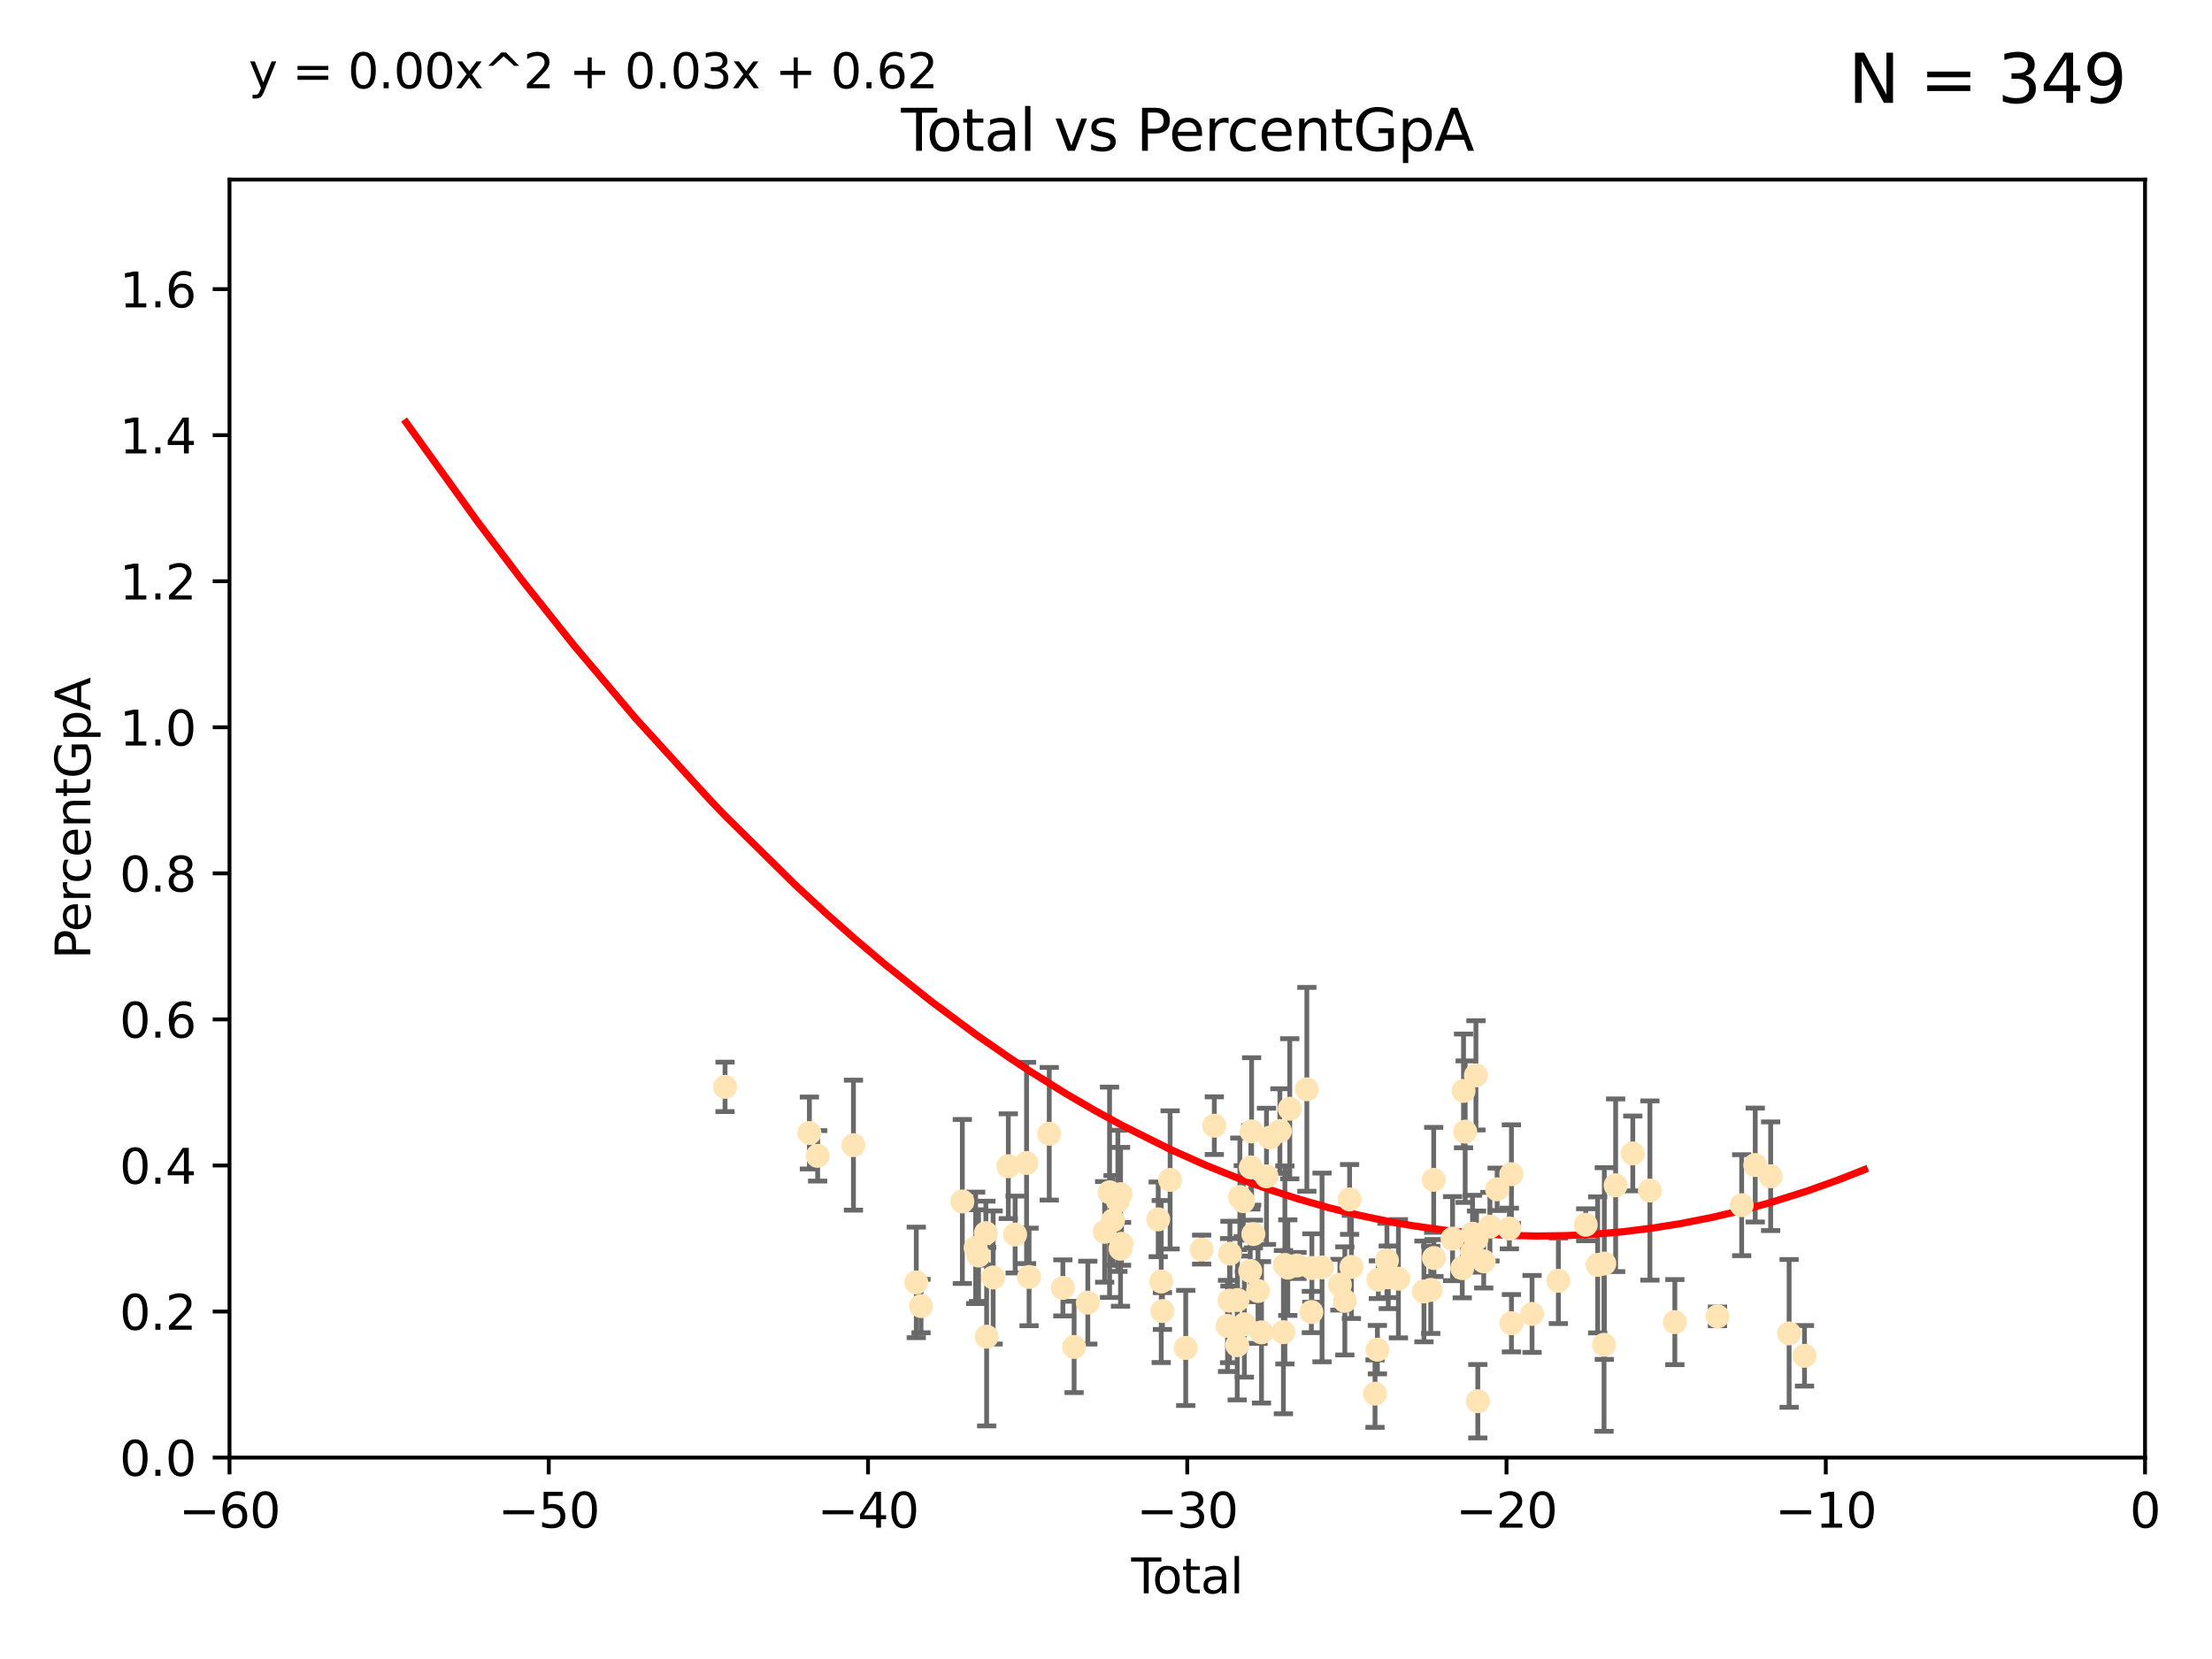 <?xml version="1.0" encoding="utf-8" standalone="no"?>
<!DOCTYPE svg PUBLIC "-//W3C//DTD SVG 1.1//EN"
  "http://www.w3.org/Graphics/SVG/1.1/DTD/svg11.dtd">
<svg xmlns:xlink="http://www.w3.org/1999/xlink" width="460.8pt" height="345.6pt" viewBox="0 0 460.8 345.6" xmlns="http://www.w3.org/2000/svg" version="1.1">
 <defs>
  <style type="text/css">*{stroke-linejoin: round; stroke-linecap: butt}</style>
 </defs>
 <g id="figure_1">
  <g id="patch_1">
   <path d="M 0 345.6 
L 460.8 345.6 
L 460.8 0 
L 0 0 
z
" style="fill: #ffffff"/>
  </g>
  <g id="axes_1">
   <g id="patch_2">
    <path d="M 47.81 303.64 
L 446.85 303.64 
L 446.85 37.411 
L 47.81 37.411 
z
" style="fill: #ffffff"/>
   </g>
   <g id="PathCollection_1">
    <defs>
     <path id="m26349b5977" d="M 0 1.118 
C 0.297 1.118 0.581 1 0.791 0.791 
C 1 0.581 1.118 0.297 1.118 0 
C 1.118 -0.297 1 -0.581 0.791 -0.791 
C 0.581 -1 0.297 -1.118 0 -1.118 
C -0.297 -1.118 -0.581 -1 -0.791 -0.791 
C -1 -0.581 -1.118 -0.297 -1.118 0 
C -1.118 0.297 -1 0.581 -0.791 0.791 
C -0.581 1 -0.297 1.118 0 1.118 
z
" style="stroke: #ffe4b5"/>
    </defs>
    <g clip-path="url(#p60d860cf8d)">
     <use xlink:href="#m26349b5977" x="151.04" y="226.411" style="fill: #ffe4b5; stroke: #ffe4b5"/>
     <use xlink:href="#m26349b5977" x="168.611" y="236.024" style="fill: #ffe4b5; stroke: #ffe4b5"/>
     <use xlink:href="#m26349b5977" x="170.331" y="240.787" style="fill: #ffe4b5; stroke: #ffe4b5"/>
     <use xlink:href="#m26349b5977" x="177.789" y="238.556" style="fill: #ffe4b5; stroke: #ffe4b5"/>
     <use xlink:href="#m26349b5977" x="190.877" y="267.146" style="fill: #ffe4b5; stroke: #ffe4b5"/>
     <use xlink:href="#m26349b5977" x="191.867" y="272.073" style="fill: #ffe4b5; stroke: #ffe4b5"/>
     <use xlink:href="#m26349b5977" x="200.473" y="250.289" style="fill: #ffe4b5; stroke: #ffe4b5"/>
     <use xlink:href="#m26349b5977" x="203.247" y="259.945" style="fill: #ffe4b5; stroke: #ffe4b5"/>
     <use xlink:href="#m26349b5977" x="203.845" y="261.555" style="fill: #ffe4b5; stroke: #ffe4b5"/>
     <use xlink:href="#m26349b5977" x="205.376" y="256.883" style="fill: #ffe4b5; stroke: #ffe4b5"/>
     <use xlink:href="#m26349b5977" x="205.533" y="278.454" style="fill: #ffe4b5; stroke: #ffe4b5"/>
     <use xlink:href="#m26349b5977" x="206.889" y="266.121" style="fill: #ffe4b5; stroke: #ffe4b5"/>
     <use xlink:href="#m26349b5977" x="210.048" y="242.941" style="fill: #ffe4b5; stroke: #ffe4b5"/>
     <use xlink:href="#m26349b5977" x="211.468" y="257.179" style="fill: #ffe4b5; stroke: #ffe4b5"/>
     <use xlink:href="#m26349b5977" x="213.851" y="242.265" style="fill: #ffe4b5; stroke: #ffe4b5"/>
     <use xlink:href="#m26349b5977" x="214.376" y="266.011" style="fill: #ffe4b5; stroke: #ffe4b5"/>
     <use xlink:href="#m26349b5977" x="218.579" y="236.182" style="fill: #ffe4b5; stroke: #ffe4b5"/>
     <use xlink:href="#m26349b5977" x="221.414" y="268.294" style="fill: #ffe4b5; stroke: #ffe4b5"/>
     <use xlink:href="#m26349b5977" x="223.758" y="280.592" style="fill: #ffe4b5; stroke: #ffe4b5"/>
     <use xlink:href="#m26349b5977" x="226.613" y="271.362" style="fill: #ffe4b5; stroke: #ffe4b5"/>
     <use xlink:href="#m26349b5977" x="230.121" y="256.619" style="fill: #ffe4b5; stroke: #ffe4b5"/>
     <use xlink:href="#m26349b5977" x="231.142" y="248.374" style="fill: #ffe4b5; stroke: #ffe4b5"/>
     <use xlink:href="#m26349b5977" x="231.867" y="254.217" style="fill: #ffe4b5; stroke: #ffe4b5"/>
     <use xlink:href="#m26349b5977" x="232.872" y="250.156" style="fill: #ffe4b5; stroke: #ffe4b5"/>
     <use xlink:href="#m26349b5977" x="233.423" y="260.133" style="fill: #ffe4b5; stroke: #ffe4b5"/>
     <use xlink:href="#m26349b5977" x="233.435" y="248.766" style="fill: #ffe4b5; stroke: #ffe4b5"/>
     <use xlink:href="#m26349b5977" x="233.637" y="259.112" style="fill: #ffe4b5; stroke: #ffe4b5"/>
     <use xlink:href="#m26349b5977" x="241.277" y="254.013" style="fill: #ffe4b5; stroke: #ffe4b5"/>
     <use xlink:href="#m26349b5977" x="241.907" y="266.966" style="fill: #ffe4b5; stroke: #ffe4b5"/>
     <use xlink:href="#m26349b5977" x="242.157" y="273.113" style="fill: #ffe4b5; stroke: #ffe4b5"/>
     <use xlink:href="#m26349b5977" x="243.757" y="245.794" style="fill: #ffe4b5; stroke: #ffe4b5"/>
     <use xlink:href="#m26349b5977" x="247.007" y="280.798" style="fill: #ffe4b5; stroke: #ffe4b5"/>
     <use xlink:href="#m26349b5977" x="250.327" y="260.314" style="fill: #ffe4b5; stroke: #ffe4b5"/>
     <use xlink:href="#m26349b5977" x="252.963" y="234.499" style="fill: #ffe4b5; stroke: #ffe4b5"/>
     <use xlink:href="#m26349b5977" x="255.717" y="276.213" style="fill: #ffe4b5; stroke: #ffe4b5"/>
     <use xlink:href="#m26349b5977" x="256.143" y="270.942" style="fill: #ffe4b5; stroke: #ffe4b5"/>
     <use xlink:href="#m26349b5977" x="256.22" y="261.159" style="fill: #ffe4b5; stroke: #ffe4b5"/>
     <use xlink:href="#m26349b5977" x="257.735" y="280.225" style="fill: #ffe4b5; stroke: #ffe4b5"/>
     <use xlink:href="#m26349b5977" x="257.8" y="270.815" style="fill: #ffe4b5; stroke: #ffe4b5"/>
     <use xlink:href="#m26349b5977" x="258.283" y="249.368" style="fill: #ffe4b5; stroke: #ffe4b5"/>
     <use xlink:href="#m26349b5977" x="259.001" y="250.219" style="fill: #ffe4b5; stroke: #ffe4b5"/>
     <use xlink:href="#m26349b5977" x="259.228" y="275.875" style="fill: #ffe4b5; stroke: #ffe4b5"/>
     <use xlink:href="#m26349b5977" x="260.447" y="264.76" style="fill: #ffe4b5; stroke: #ffe4b5"/>
     <use xlink:href="#m26349b5977" x="260.567" y="243.187" style="fill: #ffe4b5; stroke: #ffe4b5"/>
     <use xlink:href="#m26349b5977" x="260.734" y="235.695" style="fill: #ffe4b5; stroke: #ffe4b5"/>
     <use xlink:href="#m26349b5977" x="261.098" y="257.072" style="fill: #ffe4b5; stroke: #ffe4b5"/>
     <use xlink:href="#m26349b5977" x="262.068" y="268.929" style="fill: #ffe4b5; stroke: #ffe4b5"/>
     <use xlink:href="#m26349b5977" x="262.792" y="277.551" style="fill: #ffe4b5; stroke: #ffe4b5"/>
     <use xlink:href="#m26349b5977" x="263.835" y="245.048" style="fill: #ffe4b5; stroke: #ffe4b5"/>
     <use xlink:href="#m26349b5977" x="264.589" y="236.977" style="fill: #ffe4b5; stroke: #ffe4b5"/>
     <use xlink:href="#m26349b5977" x="266.623" y="235.615" style="fill: #ffe4b5; stroke: #ffe4b5"/>
     <use xlink:href="#m26349b5977" x="267.357" y="277.511" style="fill: #ffe4b5; stroke: #ffe4b5"/>
     <use xlink:href="#m26349b5977" x="267.664" y="263.511" style="fill: #ffe4b5; stroke: #ffe4b5"/>
     <use xlink:href="#m26349b5977" x="268.274" y="264.074" style="fill: #ffe4b5; stroke: #ffe4b5"/>
     <use xlink:href="#m26349b5977" x="268.678" y="230.974" style="fill: #ffe4b5; stroke: #ffe4b5"/>
     <use xlink:href="#m26349b5977" x="270.185" y="263.623" style="fill: #ffe4b5; stroke: #ffe4b5"/>
     <use xlink:href="#m26349b5977" x="272.241" y="226.92" style="fill: #ffe4b5; stroke: #ffe4b5"/>
     <use xlink:href="#m26349b5977" x="273.181" y="273.317" style="fill: #ffe4b5; stroke: #ffe4b5"/>
     <use xlink:href="#m26349b5977" x="273.29" y="264.148" style="fill: #ffe4b5; stroke: #ffe4b5"/>
     <use xlink:href="#m26349b5977" x="275.404" y="264.031" style="fill: #ffe4b5; stroke: #ffe4b5"/>
     <use xlink:href="#m26349b5977" x="279.125" y="267.635" style="fill: #ffe4b5; stroke: #ffe4b5"/>
     <use xlink:href="#m26349b5977" x="280.154" y="270.997" style="fill: #ffe4b5; stroke: #ffe4b5"/>
     <use xlink:href="#m26349b5977" x="281.147" y="249.862" style="fill: #ffe4b5; stroke: #ffe4b5"/>
     <use xlink:href="#m26349b5977" x="281.524" y="263.927" style="fill: #ffe4b5; stroke: #ffe4b5"/>
     <use xlink:href="#m26349b5977" x="286.443" y="290.323" style="fill: #ffe4b5; stroke: #ffe4b5"/>
     <use xlink:href="#m26349b5977" x="286.939" y="281.157" style="fill: #ffe4b5; stroke: #ffe4b5"/>
     <use xlink:href="#m26349b5977" x="287.137" y="266.582" style="fill: #ffe4b5; stroke: #ffe4b5"/>
     <use xlink:href="#m26349b5977" x="288.925" y="262.579" style="fill: #ffe4b5; stroke: #ffe4b5"/>
     <use xlink:href="#m26349b5977" x="289.206" y="266.085" style="fill: #ffe4b5; stroke: #ffe4b5"/>
     <use xlink:href="#m26349b5977" x="291.315" y="266.38" style="fill: #ffe4b5; stroke: #ffe4b5"/>
     <use xlink:href="#m26349b5977" x="296.637" y="269.032" style="fill: #ffe4b5; stroke: #ffe4b5"/>
     <use xlink:href="#m26349b5977" x="298.047" y="268.709" style="fill: #ffe4b5; stroke: #ffe4b5"/>
     <use xlink:href="#m26349b5977" x="298.665" y="245.785" style="fill: #ffe4b5; stroke: #ffe4b5"/>
     <use xlink:href="#m26349b5977" x="298.724" y="262.072" style="fill: #ffe4b5; stroke: #ffe4b5"/>
     <use xlink:href="#m26349b5977" x="302.596" y="258.03" style="fill: #ffe4b5; stroke: #ffe4b5"/>
     <use xlink:href="#m26349b5977" x="304.615" y="264.173" style="fill: #ffe4b5; stroke: #ffe4b5"/>
     <use xlink:href="#m26349b5977" x="304.88" y="227.252" style="fill: #ffe4b5; stroke: #ffe4b5"/>
     <use xlink:href="#m26349b5977" x="305.223" y="235.745" style="fill: #ffe4b5; stroke: #ffe4b5"/>
     <use xlink:href="#m26349b5977" x="306.623" y="260.898" style="fill: #ffe4b5; stroke: #ffe4b5"/>
     <use xlink:href="#m26349b5977" x="306.755" y="257.002" style="fill: #ffe4b5; stroke: #ffe4b5"/>
     <use xlink:href="#m26349b5977" x="307.463" y="224.019" style="fill: #ffe4b5; stroke: #ffe4b5"/>
     <use xlink:href="#m26349b5977" x="307.585" y="258.061" style="fill: #ffe4b5; stroke: #ffe4b5"/>
     <use xlink:href="#m26349b5977" x="307.855" y="291.9" style="fill: #ffe4b5; stroke: #ffe4b5"/>
     <use xlink:href="#m26349b5977" x="309.086" y="262.765" style="fill: #ffe4b5; stroke: #ffe4b5"/>
     <use xlink:href="#m26349b5977" x="310.38" y="255.534" style="fill: #ffe4b5; stroke: #ffe4b5"/>
     <use xlink:href="#m26349b5977" x="311.881" y="247.753" style="fill: #ffe4b5; stroke: #ffe4b5"/>
     <use xlink:href="#m26349b5977" x="314.429" y="255.921" style="fill: #ffe4b5; stroke: #ffe4b5"/>
     <use xlink:href="#m26349b5977" x="314.859" y="244.603" style="fill: #ffe4b5; stroke: #ffe4b5"/>
     <use xlink:href="#m26349b5977" x="314.861" y="275.649" style="fill: #ffe4b5; stroke: #ffe4b5"/>
     <use xlink:href="#m26349b5977" x="319.153" y="273.715" style="fill: #ffe4b5; stroke: #ffe4b5"/>
     <use xlink:href="#m26349b5977" x="324.637" y="266.809" style="fill: #ffe4b5; stroke: #ffe4b5"/>
     <use xlink:href="#m26349b5977" x="330.338" y="255.142" style="fill: #ffe4b5; stroke: #ffe4b5"/>
     <use xlink:href="#m26349b5977" x="332.825" y="263.501" style="fill: #ffe4b5; stroke: #ffe4b5"/>
     <use xlink:href="#m26349b5977" x="334.152" y="280.144" style="fill: #ffe4b5; stroke: #ffe4b5"/>
     <use xlink:href="#m26349b5977" x="334.21" y="263.219" style="fill: #ffe4b5; stroke: #ffe4b5"/>
     <use xlink:href="#m26349b5977" x="336.569" y="246.911" style="fill: #ffe4b5; stroke: #ffe4b5"/>
     <use xlink:href="#m26349b5977" x="340.141" y="240.283" style="fill: #ffe4b5; stroke: #ffe4b5"/>
     <use xlink:href="#m26349b5977" x="343.707" y="248.009" style="fill: #ffe4b5; stroke: #ffe4b5"/>
     <use xlink:href="#m26349b5977" x="348.902" y="275.418" style="fill: #ffe4b5; stroke: #ffe4b5"/>
     <use xlink:href="#m26349b5977" x="357.784" y="274.226" style="fill: #ffe4b5; stroke: #ffe4b5"/>
     <use xlink:href="#m26349b5977" x="362.824" y="251.06" style="fill: #ffe4b5; stroke: #ffe4b5"/>
     <use xlink:href="#m26349b5977" x="365.647" y="242.696" style="fill: #ffe4b5; stroke: #ffe4b5"/>
     <use xlink:href="#m26349b5977" x="368.86" y="245.033" style="fill: #ffe4b5; stroke: #ffe4b5"/>
     <use xlink:href="#m26349b5977" x="372.707" y="277.773" style="fill: #ffe4b5; stroke: #ffe4b5"/>
     <use xlink:href="#m26349b5977" x="375.911" y="282.435" style="fill: #ffe4b5; stroke: #ffe4b5"/>
    </g>
   </g>
   <g id="matplotlib.axis_1">
    <g id="xtick_1">
     <g id="line2d_1">
      <defs>
       <path id="m1f993b89a1" d="M 0 0 
L 0 3.5 
" style="stroke: #000000; stroke-width: 0.8"/>
      </defs>
      <g>
       <use xlink:href="#m1f993b89a1" x="47.81" y="303.64" style="stroke: #000000; stroke-width: 0.8"/>
      </g>
     </g>
     <g id="text_1">
      <!-- −60 -->
      <g transform="translate(37.258 318.238)scale(0.1 -0.1)">
       <defs>
        <path id="DejaVuSans-2212" d="M 678 2272 
L 4684 2272 
L 4684 1741 
L 678 1741 
L 678 2272 
z
" transform="scale(0.016)"/>
        <path id="DejaVuSans-36" d="M 2113 2584 
Q 1688 2584 1439 2293 
Q 1191 2003 1191 1497 
Q 1191 994 1439 701 
Q 1688 409 2113 409 
Q 2538 409 2786 701 
Q 3034 994 3034 1497 
Q 3034 2003 2786 2293 
Q 2538 2584 2113 2584 
z
M 3366 4563 
L 3366 3988 
Q 3128 4100 2886 4159 
Q 2644 4219 2406 4219 
Q 1781 4219 1451 3797 
Q 1122 3375 1075 2522 
Q 1259 2794 1537 2939 
Q 1816 3084 2150 3084 
Q 2853 3084 3261 2657 
Q 3669 2231 3669 1497 
Q 3669 778 3244 343 
Q 2819 -91 2113 -91 
Q 1303 -91 875 529 
Q 447 1150 447 2328 
Q 447 3434 972 4092 
Q 1497 4750 2381 4750 
Q 2619 4750 2861 4703 
Q 3103 4656 3366 4563 
z
" transform="scale(0.016)"/>
        <path id="DejaVuSans-30" d="M 2034 4250 
Q 1547 4250 1301 3770 
Q 1056 3291 1056 2328 
Q 1056 1369 1301 889 
Q 1547 409 2034 409 
Q 2525 409 2770 889 
Q 3016 1369 3016 2328 
Q 3016 3291 2770 3770 
Q 2525 4250 2034 4250 
z
M 2034 4750 
Q 2819 4750 3233 4129 
Q 3647 3509 3647 2328 
Q 3647 1150 3233 529 
Q 2819 -91 2034 -91 
Q 1250 -91 836 529 
Q 422 1150 422 2328 
Q 422 3509 836 4129 
Q 1250 4750 2034 4750 
z
" transform="scale(0.016)"/>
       </defs>
       <use xlink:href="#DejaVuSans-2212"/>
       <use xlink:href="#DejaVuSans-36" x="83.789"/>
       <use xlink:href="#DejaVuSans-30" x="147.412"/>
      </g>
     </g>
    </g>
    <g id="xtick_2">
     <g id="line2d_2">
      <g>
       <use xlink:href="#m1f993b89a1" x="114.317" y="303.64" style="stroke: #000000; stroke-width: 0.8"/>
      </g>
     </g>
     <g id="text_2">
      <!-- −50 -->
      <g transform="translate(103.764 318.238)scale(0.1 -0.1)">
       <defs>
        <path id="DejaVuSans-35" d="M 691 4666 
L 3169 4666 
L 3169 4134 
L 1269 4134 
L 1269 2991 
Q 1406 3038 1543 3061 
Q 1681 3084 1819 3084 
Q 2600 3084 3056 2656 
Q 3513 2228 3513 1497 
Q 3513 744 3044 326 
Q 2575 -91 1722 -91 
Q 1428 -91 1123 -41 
Q 819 9 494 109 
L 494 744 
Q 775 591 1075 516 
Q 1375 441 1709 441 
Q 2250 441 2565 725 
Q 2881 1009 2881 1497 
Q 2881 1984 2565 2268 
Q 2250 2553 1709 2553 
Q 1456 2553 1204 2497 
Q 953 2441 691 2322 
L 691 4666 
z
" transform="scale(0.016)"/>
       </defs>
       <use xlink:href="#DejaVuSans-2212"/>
       <use xlink:href="#DejaVuSans-35" x="83.789"/>
       <use xlink:href="#DejaVuSans-30" x="147.412"/>
      </g>
     </g>
    </g>
    <g id="xtick_3">
     <g id="line2d_3">
      <g>
       <use xlink:href="#m1f993b89a1" x="180.823" y="303.64" style="stroke: #000000; stroke-width: 0.8"/>
      </g>
     </g>
     <g id="text_3">
      <!-- −40 -->
      <g transform="translate(170.271 318.238)scale(0.1 -0.1)">
       <defs>
        <path id="DejaVuSans-34" d="M 2419 4116 
L 825 1625 
L 2419 1625 
L 2419 4116 
z
M 2253 4666 
L 3047 4666 
L 3047 1625 
L 3713 1625 
L 3713 1100 
L 3047 1100 
L 3047 0 
L 2419 0 
L 2419 1100 
L 313 1100 
L 313 1709 
L 2253 4666 
z
" transform="scale(0.016)"/>
       </defs>
       <use xlink:href="#DejaVuSans-2212"/>
       <use xlink:href="#DejaVuSans-34" x="83.789"/>
       <use xlink:href="#DejaVuSans-30" x="147.412"/>
      </g>
     </g>
    </g>
    <g id="xtick_4">
     <g id="line2d_4">
      <g>
       <use xlink:href="#m1f993b89a1" x="247.33" y="303.64" style="stroke: #000000; stroke-width: 0.8"/>
      </g>
     </g>
     <g id="text_4">
      <!-- −30 -->
      <g transform="translate(236.778 318.238)scale(0.1 -0.1)">
       <defs>
        <path id="DejaVuSans-33" d="M 2597 2516 
Q 3050 2419 3304 2112 
Q 3559 1806 3559 1356 
Q 3559 666 3084 287 
Q 2609 -91 1734 -91 
Q 1441 -91 1130 -33 
Q 819 25 488 141 
L 488 750 
Q 750 597 1062 519 
Q 1375 441 1716 441 
Q 2309 441 2620 675 
Q 2931 909 2931 1356 
Q 2931 1769 2642 2001 
Q 2353 2234 1838 2234 
L 1294 2234 
L 1294 2753 
L 1863 2753 
Q 2328 2753 2575 2939 
Q 2822 3125 2822 3475 
Q 2822 3834 2567 4026 
Q 2313 4219 1838 4219 
Q 1578 4219 1281 4162 
Q 984 4106 628 3988 
L 628 4550 
Q 988 4650 1302 4700 
Q 1616 4750 1894 4750 
Q 2613 4750 3031 4423 
Q 3450 4097 3450 3541 
Q 3450 3153 3228 2886 
Q 3006 2619 2597 2516 
z
" transform="scale(0.016)"/>
       </defs>
       <use xlink:href="#DejaVuSans-2212"/>
       <use xlink:href="#DejaVuSans-33" x="83.789"/>
       <use xlink:href="#DejaVuSans-30" x="147.412"/>
      </g>
     </g>
    </g>
    <g id="xtick_5">
     <g id="line2d_5">
      <g>
       <use xlink:href="#m1f993b89a1" x="313.837" y="303.64" style="stroke: #000000; stroke-width: 0.8"/>
      </g>
     </g>
     <g id="text_5">
      <!-- −20 -->
      <g transform="translate(303.284 318.238)scale(0.1 -0.1)">
       <defs>
        <path id="DejaVuSans-32" d="M 1228 531 
L 3431 531 
L 3431 0 
L 469 0 
L 469 531 
Q 828 903 1448 1529 
Q 2069 2156 2228 2338 
Q 2531 2678 2651 2914 
Q 2772 3150 2772 3378 
Q 2772 3750 2511 3984 
Q 2250 4219 1831 4219 
Q 1534 4219 1204 4116 
Q 875 4013 500 3803 
L 500 4441 
Q 881 4594 1212 4672 
Q 1544 4750 1819 4750 
Q 2544 4750 2975 4387 
Q 3406 4025 3406 3419 
Q 3406 3131 3298 2873 
Q 3191 2616 2906 2266 
Q 2828 2175 2409 1742 
Q 1991 1309 1228 531 
z
" transform="scale(0.016)"/>
       </defs>
       <use xlink:href="#DejaVuSans-2212"/>
       <use xlink:href="#DejaVuSans-32" x="83.789"/>
       <use xlink:href="#DejaVuSans-30" x="147.412"/>
      </g>
     </g>
    </g>
    <g id="xtick_6">
     <g id="line2d_6">
      <g>
       <use xlink:href="#m1f993b89a1" x="380.343" y="303.64" style="stroke: #000000; stroke-width: 0.8"/>
      </g>
     </g>
     <g id="text_6">
      <!-- −10 -->
      <g transform="translate(369.791 318.238)scale(0.1 -0.1)">
       <defs>
        <path id="DejaVuSans-31" d="M 794 531 
L 1825 531 
L 1825 4091 
L 703 3866 
L 703 4441 
L 1819 4666 
L 2450 4666 
L 2450 531 
L 3481 531 
L 3481 0 
L 794 0 
L 794 531 
z
" transform="scale(0.016)"/>
       </defs>
       <use xlink:href="#DejaVuSans-2212"/>
       <use xlink:href="#DejaVuSans-31" x="83.789"/>
       <use xlink:href="#DejaVuSans-30" x="147.412"/>
      </g>
     </g>
    </g>
    <g id="xtick_7">
     <g id="line2d_7">
      <g>
       <use xlink:href="#m1f993b89a1" x="446.85" y="303.64" style="stroke: #000000; stroke-width: 0.8"/>
      </g>
     </g>
     <g id="text_7">
      <!-- 0 -->
      <g transform="translate(443.669 318.238)scale(0.1 -0.1)">
       <use xlink:href="#DejaVuSans-30"/>
      </g>
     </g>
    </g>
    <g id="text_8">
     <!-- Total -->
     <g transform="translate(235.653 331.917)scale(0.1 -0.1)">
      <defs>
       <path id="DejaVuSans-54" d="M -19 4666 
L 3928 4666 
L 3928 4134 
L 2272 4134 
L 2272 0 
L 1638 0 
L 1638 4134 
L -19 4134 
L -19 4666 
z
" transform="scale(0.016)"/>
       <path id="DejaVuSans-6f" d="M 1959 3097 
Q 1497 3097 1228 2736 
Q 959 2375 959 1747 
Q 959 1119 1226 758 
Q 1494 397 1959 397 
Q 2419 397 2687 759 
Q 2956 1122 2956 1747 
Q 2956 2369 2687 2733 
Q 2419 3097 1959 3097 
z
M 1959 3584 
Q 2709 3584 3137 3096 
Q 3566 2609 3566 1747 
Q 3566 888 3137 398 
Q 2709 -91 1959 -91 
Q 1206 -91 779 398 
Q 353 888 353 1747 
Q 353 2609 779 3096 
Q 1206 3584 1959 3584 
z
" transform="scale(0.016)"/>
       <path id="DejaVuSans-74" d="M 1172 4494 
L 1172 3500 
L 2356 3500 
L 2356 3053 
L 1172 3053 
L 1172 1153 
Q 1172 725 1289 603 
Q 1406 481 1766 481 
L 2356 481 
L 2356 0 
L 1766 0 
Q 1100 0 847 248 
Q 594 497 594 1153 
L 594 3053 
L 172 3053 
L 172 3500 
L 594 3500 
L 594 4494 
L 1172 4494 
z
" transform="scale(0.016)"/>
       <path id="DejaVuSans-61" d="M 2194 1759 
Q 1497 1759 1228 1600 
Q 959 1441 959 1056 
Q 959 750 1161 570 
Q 1363 391 1709 391 
Q 2188 391 2477 730 
Q 2766 1069 2766 1631 
L 2766 1759 
L 2194 1759 
z
M 3341 1997 
L 3341 0 
L 2766 0 
L 2766 531 
Q 2569 213 2275 61 
Q 1981 -91 1556 -91 
Q 1019 -91 701 211 
Q 384 513 384 1019 
Q 384 1609 779 1909 
Q 1175 2209 1959 2209 
L 2766 2209 
L 2766 2266 
Q 2766 2663 2505 2880 
Q 2244 3097 1772 3097 
Q 1472 3097 1187 3025 
Q 903 2953 641 2809 
L 641 3341 
Q 956 3463 1253 3523 
Q 1550 3584 1831 3584 
Q 2591 3584 2966 3190 
Q 3341 2797 3341 1997 
z
" transform="scale(0.016)"/>
       <path id="DejaVuSans-6c" d="M 603 4863 
L 1178 4863 
L 1178 0 
L 603 0 
L 603 4863 
z
" transform="scale(0.016)"/>
      </defs>
      <use xlink:href="#DejaVuSans-54"/>
      <use xlink:href="#DejaVuSans-6f" x="44.084"/>
      <use xlink:href="#DejaVuSans-74" x="105.266"/>
      <use xlink:href="#DejaVuSans-61" x="144.475"/>
      <use xlink:href="#DejaVuSans-6c" x="205.754"/>
     </g>
    </g>
   </g>
   <g id="matplotlib.axis_2">
    <g id="ytick_1">
     <g id="line2d_8">
      <defs>
       <path id="mfcd7940f13" d="M 0 0 
L -3.5 0 
" style="stroke: #000000; stroke-width: 0.8"/>
      </defs>
      <g>
       <use xlink:href="#mfcd7940f13" x="47.81" y="303.64" style="stroke: #000000; stroke-width: 0.8"/>
      </g>
     </g>
     <g id="text_9">
      <!-- 0.0 -->
      <g transform="translate(24.907 307.439)scale(0.1 -0.1)">
       <defs>
        <path id="DejaVuSans-2e" d="M 684 794 
L 1344 794 
L 1344 0 
L 684 0 
L 684 794 
z
" transform="scale(0.016)"/>
       </defs>
       <use xlink:href="#DejaVuSans-30"/>
       <use xlink:href="#DejaVuSans-2e" x="63.623"/>
       <use xlink:href="#DejaVuSans-30" x="95.41"/>
      </g>
     </g>
    </g>
    <g id="ytick_2">
     <g id="line2d_9">
      <g>
       <use xlink:href="#mfcd7940f13" x="47.81" y="273.214" style="stroke: #000000; stroke-width: 0.8"/>
      </g>
     </g>
     <g id="text_10">
      <!-- 0.2 -->
      <g transform="translate(24.907 277.013)scale(0.1 -0.1)">
       <use xlink:href="#DejaVuSans-30"/>
       <use xlink:href="#DejaVuSans-2e" x="63.623"/>
       <use xlink:href="#DejaVuSans-32" x="95.41"/>
      </g>
     </g>
    </g>
    <g id="ytick_3">
     <g id="line2d_10">
      <g>
       <use xlink:href="#mfcd7940f13" x="47.81" y="242.788" style="stroke: #000000; stroke-width: 0.8"/>
      </g>
     </g>
     <g id="text_11">
      <!-- 0.4 -->
      <g transform="translate(24.907 246.587)scale(0.1 -0.1)">
       <use xlink:href="#DejaVuSans-30"/>
       <use xlink:href="#DejaVuSans-2e" x="63.623"/>
       <use xlink:href="#DejaVuSans-34" x="95.41"/>
      </g>
     </g>
    </g>
    <g id="ytick_4">
     <g id="line2d_11">
      <g>
       <use xlink:href="#mfcd7940f13" x="47.81" y="212.362" style="stroke: #000000; stroke-width: 0.8"/>
      </g>
     </g>
     <g id="text_12">
      <!-- 0.6 -->
      <g transform="translate(24.907 216.161)scale(0.1 -0.1)">
       <use xlink:href="#DejaVuSans-30"/>
       <use xlink:href="#DejaVuSans-2e" x="63.623"/>
       <use xlink:href="#DejaVuSans-36" x="95.41"/>
      </g>
     </g>
    </g>
    <g id="ytick_5">
     <g id="line2d_12">
      <g>
       <use xlink:href="#mfcd7940f13" x="47.81" y="181.935" style="stroke: #000000; stroke-width: 0.8"/>
      </g>
     </g>
     <g id="text_13">
      <!-- 0.8 -->
      <g transform="translate(24.907 185.735)scale(0.1 -0.1)">
       <defs>
        <path id="DejaVuSans-38" d="M 2034 2216 
Q 1584 2216 1326 1975 
Q 1069 1734 1069 1313 
Q 1069 891 1326 650 
Q 1584 409 2034 409 
Q 2484 409 2743 651 
Q 3003 894 3003 1313 
Q 3003 1734 2745 1975 
Q 2488 2216 2034 2216 
z
M 1403 2484 
Q 997 2584 770 2862 
Q 544 3141 544 3541 
Q 544 4100 942 4425 
Q 1341 4750 2034 4750 
Q 2731 4750 3128 4425 
Q 3525 4100 3525 3541 
Q 3525 3141 3298 2862 
Q 3072 2584 2669 2484 
Q 3125 2378 3379 2068 
Q 3634 1759 3634 1313 
Q 3634 634 3220 271 
Q 2806 -91 2034 -91 
Q 1263 -91 848 271 
Q 434 634 434 1313 
Q 434 1759 690 2068 
Q 947 2378 1403 2484 
z
M 1172 3481 
Q 1172 3119 1398 2916 
Q 1625 2713 2034 2713 
Q 2441 2713 2670 2916 
Q 2900 3119 2900 3481 
Q 2900 3844 2670 4047 
Q 2441 4250 2034 4250 
Q 1625 4250 1398 4047 
Q 1172 3844 1172 3481 
z
" transform="scale(0.016)"/>
       </defs>
       <use xlink:href="#DejaVuSans-30"/>
       <use xlink:href="#DejaVuSans-2e" x="63.623"/>
       <use xlink:href="#DejaVuSans-38" x="95.41"/>
      </g>
     </g>
    </g>
    <g id="ytick_6">
     <g id="line2d_13">
      <g>
       <use xlink:href="#mfcd7940f13" x="47.81" y="151.509" style="stroke: #000000; stroke-width: 0.8"/>
      </g>
     </g>
     <g id="text_14">
      <!-- 1.0 -->
      <g transform="translate(24.907 155.308)scale(0.1 -0.1)">
       <use xlink:href="#DejaVuSans-31"/>
       <use xlink:href="#DejaVuSans-2e" x="63.623"/>
       <use xlink:href="#DejaVuSans-30" x="95.41"/>
      </g>
     </g>
    </g>
    <g id="ytick_7">
     <g id="line2d_14">
      <g>
       <use xlink:href="#mfcd7940f13" x="47.81" y="121.083" style="stroke: #000000; stroke-width: 0.8"/>
      </g>
     </g>
     <g id="text_15">
      <!-- 1.2 -->
      <g transform="translate(24.907 124.882)scale(0.1 -0.1)">
       <use xlink:href="#DejaVuSans-31"/>
       <use xlink:href="#DejaVuSans-2e" x="63.623"/>
       <use xlink:href="#DejaVuSans-32" x="95.41"/>
      </g>
     </g>
    </g>
    <g id="ytick_8">
     <g id="line2d_15">
      <g>
       <use xlink:href="#mfcd7940f13" x="47.81" y="90.657" style="stroke: #000000; stroke-width: 0.8"/>
      </g>
     </g>
     <g id="text_16">
      <!-- 1.4 -->
      <g transform="translate(24.907 94.456)scale(0.1 -0.1)">
       <use xlink:href="#DejaVuSans-31"/>
       <use xlink:href="#DejaVuSans-2e" x="63.623"/>
       <use xlink:href="#DejaVuSans-34" x="95.41"/>
      </g>
     </g>
    </g>
    <g id="ytick_9">
     <g id="line2d_16">
      <g>
       <use xlink:href="#mfcd7940f13" x="47.81" y="60.231" style="stroke: #000000; stroke-width: 0.8"/>
      </g>
     </g>
     <g id="text_17">
      <!-- 1.6 -->
      <g transform="translate(24.907 64.03)scale(0.1 -0.1)">
       <use xlink:href="#DejaVuSans-31"/>
       <use xlink:href="#DejaVuSans-2e" x="63.623"/>
       <use xlink:href="#DejaVuSans-36" x="95.41"/>
      </g>
     </g>
    </g>
    <g id="text_18">
     <!-- PercentGpA -->
     <g transform="translate(18.827 199.802)rotate(-90)scale(0.1 -0.1)">
      <defs>
       <path id="DejaVuSans-50" d="M 1259 4147 
L 1259 2394 
L 2053 2394 
Q 2494 2394 2734 2622 
Q 2975 2850 2975 3272 
Q 2975 3691 2734 3919 
Q 2494 4147 2053 4147 
L 1259 4147 
z
M 628 4666 
L 2053 4666 
Q 2838 4666 3239 4311 
Q 3641 3956 3641 3272 
Q 3641 2581 3239 2228 
Q 2838 1875 2053 1875 
L 1259 1875 
L 1259 0 
L 628 0 
L 628 4666 
z
" transform="scale(0.016)"/>
       <path id="DejaVuSans-65" d="M 3597 1894 
L 3597 1613 
L 953 1613 
Q 991 1019 1311 708 
Q 1631 397 2203 397 
Q 2534 397 2845 478 
Q 3156 559 3463 722 
L 3463 178 
Q 3153 47 2828 -22 
Q 2503 -91 2169 -91 
Q 1331 -91 842 396 
Q 353 884 353 1716 
Q 353 2575 817 3079 
Q 1281 3584 2069 3584 
Q 2775 3584 3186 3129 
Q 3597 2675 3597 1894 
z
M 3022 2063 
Q 3016 2534 2758 2815 
Q 2500 3097 2075 3097 
Q 1594 3097 1305 2825 
Q 1016 2553 972 2059 
L 3022 2063 
z
" transform="scale(0.016)"/>
       <path id="DejaVuSans-72" d="M 2631 2963 
Q 2534 3019 2420 3045 
Q 2306 3072 2169 3072 
Q 1681 3072 1420 2755 
Q 1159 2438 1159 1844 
L 1159 0 
L 581 0 
L 581 3500 
L 1159 3500 
L 1159 2956 
Q 1341 3275 1631 3429 
Q 1922 3584 2338 3584 
Q 2397 3584 2469 3576 
Q 2541 3569 2628 3553 
L 2631 2963 
z
" transform="scale(0.016)"/>
       <path id="DejaVuSans-63" d="M 3122 3366 
L 3122 2828 
Q 2878 2963 2633 3030 
Q 2388 3097 2138 3097 
Q 1578 3097 1268 2742 
Q 959 2388 959 1747 
Q 959 1106 1268 751 
Q 1578 397 2138 397 
Q 2388 397 2633 464 
Q 2878 531 3122 666 
L 3122 134 
Q 2881 22 2623 -34 
Q 2366 -91 2075 -91 
Q 1284 -91 818 406 
Q 353 903 353 1747 
Q 353 2603 823 3093 
Q 1294 3584 2113 3584 
Q 2378 3584 2631 3529 
Q 2884 3475 3122 3366 
z
" transform="scale(0.016)"/>
       <path id="DejaVuSans-6e" d="M 3513 2113 
L 3513 0 
L 2938 0 
L 2938 2094 
Q 2938 2591 2744 2837 
Q 2550 3084 2163 3084 
Q 1697 3084 1428 2787 
Q 1159 2491 1159 1978 
L 1159 0 
L 581 0 
L 581 3500 
L 1159 3500 
L 1159 2956 
Q 1366 3272 1645 3428 
Q 1925 3584 2291 3584 
Q 2894 3584 3203 3211 
Q 3513 2838 3513 2113 
z
" transform="scale(0.016)"/>
       <path id="DejaVuSans-47" d="M 3809 666 
L 3809 1919 
L 2778 1919 
L 2778 2438 
L 4434 2438 
L 4434 434 
Q 4069 175 3628 42 
Q 3188 -91 2688 -91 
Q 1594 -91 976 548 
Q 359 1188 359 2328 
Q 359 3472 976 4111 
Q 1594 4750 2688 4750 
Q 3144 4750 3555 4637 
Q 3966 4525 4313 4306 
L 4313 3634 
Q 3963 3931 3569 4081 
Q 3175 4231 2741 4231 
Q 1884 4231 1454 3753 
Q 1025 3275 1025 2328 
Q 1025 1384 1454 906 
Q 1884 428 2741 428 
Q 3075 428 3337 486 
Q 3600 544 3809 666 
z
" transform="scale(0.016)"/>
       <path id="DejaVuSans-70" d="M 1159 525 
L 1159 -1331 
L 581 -1331 
L 581 3500 
L 1159 3500 
L 1159 2969 
Q 1341 3281 1617 3432 
Q 1894 3584 2278 3584 
Q 2916 3584 3314 3078 
Q 3713 2572 3713 1747 
Q 3713 922 3314 415 
Q 2916 -91 2278 -91 
Q 1894 -91 1617 61 
Q 1341 213 1159 525 
z
M 3116 1747 
Q 3116 2381 2855 2742 
Q 2594 3103 2138 3103 
Q 1681 3103 1420 2742 
Q 1159 2381 1159 1747 
Q 1159 1113 1420 752 
Q 1681 391 2138 391 
Q 2594 391 2855 752 
Q 3116 1113 3116 1747 
z
" transform="scale(0.016)"/>
       <path id="DejaVuSans-41" d="M 2188 4044 
L 1331 1722 
L 3047 1722 
L 2188 4044 
z
M 1831 4666 
L 2547 4666 
L 4325 0 
L 3669 0 
L 3244 1197 
L 1141 1197 
L 716 0 
L 50 0 
L 1831 4666 
z
" transform="scale(0.016)"/>
      </defs>
      <use xlink:href="#DejaVuSans-50"/>
      <use xlink:href="#DejaVuSans-65" x="56.678"/>
      <use xlink:href="#DejaVuSans-72" x="118.201"/>
      <use xlink:href="#DejaVuSans-63" x="157.064"/>
      <use xlink:href="#DejaVuSans-65" x="212.045"/>
      <use xlink:href="#DejaVuSans-6e" x="273.568"/>
      <use xlink:href="#DejaVuSans-74" x="336.947"/>
      <use xlink:href="#DejaVuSans-47" x="376.156"/>
      <use xlink:href="#DejaVuSans-70" x="453.646"/>
      <use xlink:href="#DejaVuSans-41" x="517.123"/>
     </g>
    </g>
   </g>
   <g id="LineCollection_1">
    <path d="M 151.04 231.559 
L 151.04 221.262 
" clip-path="url(#p60d860cf8d)" style="fill: none; stroke: #696969"/>
    <path d="M 168.611 243.516 
L 168.611 228.533 
" clip-path="url(#p60d860cf8d)" style="fill: none; stroke: #696969"/>
    <path d="M 170.331 246.04 
L 170.331 235.533 
" clip-path="url(#p60d860cf8d)" style="fill: none; stroke: #696969"/>
    <path d="M 177.789 252.097 
L 177.789 225.016 
" clip-path="url(#p60d860cf8d)" style="fill: none; stroke: #696969"/>
    <path d="M 190.877 278.662 
L 190.877 255.63 
" clip-path="url(#p60d860cf8d)" style="fill: none; stroke: #696969"/>
    <path d="M 191.867 277.635 
L 191.867 266.511 
" clip-path="url(#p60d860cf8d)" style="fill: none; stroke: #696969"/>
    <path d="M 200.473 267.366 
L 200.473 233.211 
" clip-path="url(#p60d860cf8d)" style="fill: none; stroke: #696969"/>
    <path d="M 203.247 271.552 
L 203.247 248.339 
" clip-path="url(#p60d860cf8d)" style="fill: none; stroke: #696969"/>
    <path d="M 203.845 271.103 
L 203.845 252.008 
" clip-path="url(#p60d860cf8d)" style="fill: none; stroke: #696969"/>
    <path d="M 205.376 263.541 
L 205.376 250.225 
" clip-path="url(#p60d860cf8d)" style="fill: none; stroke: #696969"/>
    <path d="M 205.533 297.045 
L 205.533 259.864 
" clip-path="url(#p60d860cf8d)" style="fill: none; stroke: #696969"/>
    <path d="M 206.889 279.981 
L 206.889 252.261 
" clip-path="url(#p60d860cf8d)" style="fill: none; stroke: #696969"/>
    <path d="M 210.048 253.852 
L 210.048 232.031 
" clip-path="url(#p60d860cf8d)" style="fill: none; stroke: #696969"/>
    <path d="M 211.468 265.185 
L 211.468 249.173 
" clip-path="url(#p60d860cf8d)" style="fill: none; stroke: #696969"/>
    <path d="M 213.851 263.227 
L 213.851 221.304 
" clip-path="url(#p60d860cf8d)" style="fill: none; stroke: #696969"/>
    <path d="M 214.376 276.172 
L 214.376 255.85 
" clip-path="url(#p60d860cf8d)" style="fill: none; stroke: #696969"/>
    <path d="M 218.579 249.992 
L 218.579 222.371 
" clip-path="url(#p60d860cf8d)" style="fill: none; stroke: #696969"/>
    <path d="M 221.414 274.133 
L 221.414 262.455 
" clip-path="url(#p60d860cf8d)" style="fill: none; stroke: #696969"/>
    <path d="M 223.758 290.101 
L 223.758 271.083 
" clip-path="url(#p60d860cf8d)" style="fill: none; stroke: #696969"/>
    <path d="M 226.613 279.994 
L 226.613 262.729 
" clip-path="url(#p60d860cf8d)" style="fill: none; stroke: #696969"/>
    <path d="M 230.121 267.094 
L 230.121 246.145 
" clip-path="url(#p60d860cf8d)" style="fill: none; stroke: #696969"/>
    <path d="M 231.142 270.281 
L 231.142 226.467 
" clip-path="url(#p60d860cf8d)" style="fill: none; stroke: #696969"/>
    <path d="M 231.867 263.55 
L 231.867 244.884 
" clip-path="url(#p60d860cf8d)" style="fill: none; stroke: #696969"/>
    <path d="M 232.872 264.859 
L 232.872 235.453 
" clip-path="url(#p60d860cf8d)" style="fill: none; stroke: #696969"/>
    <path d="M 233.423 272.111 
L 233.423 248.155 
" clip-path="url(#p60d860cf8d)" style="fill: none; stroke: #696969"/>
    <path d="M 233.435 258.504 
L 233.435 239.028 
" clip-path="url(#p60d860cf8d)" style="fill: none; stroke: #696969"/>
    <path d="M 233.637 263.577 
L 233.637 254.648 
" clip-path="url(#p60d860cf8d)" style="fill: none; stroke: #696969"/>
    <path d="M 241.277 261.795 
L 241.277 246.231 
" clip-path="url(#p60d860cf8d)" style="fill: none; stroke: #696969"/>
    <path d="M 241.907 283.841 
L 241.907 250.092 
" clip-path="url(#p60d860cf8d)" style="fill: none; stroke: #696969"/>
    <path d="M 242.157 276.946 
L 242.157 269.28 
" clip-path="url(#p60d860cf8d)" style="fill: none; stroke: #696969"/>
    <path d="M 243.757 260.183 
L 243.757 231.405 
" clip-path="url(#p60d860cf8d)" style="fill: none; stroke: #696969"/>
    <path d="M 247.007 292.789 
L 247.007 268.808 
" clip-path="url(#p60d860cf8d)" style="fill: none; stroke: #696969"/>
    <path d="M 250.327 263.329 
L 250.327 257.298 
" clip-path="url(#p60d860cf8d)" style="fill: none; stroke: #696969"/>
    <path d="M 252.963 240.502 
L 252.963 228.497 
" clip-path="url(#p60d860cf8d)" style="fill: none; stroke: #696969"/>
    <path d="M 255.717 285.707 
L 255.717 266.719 
" clip-path="url(#p60d860cf8d)" style="fill: none; stroke: #696969"/>
    <path d="M 256.143 283.871 
L 256.143 258.013 
" clip-path="url(#p60d860cf8d)" style="fill: none; stroke: #696969"/>
    <path d="M 256.22 267.909 
L 256.22 254.41 
" clip-path="url(#p60d860cf8d)" style="fill: none; stroke: #696969"/>
    <path d="M 257.735 291.627 
L 257.735 268.824 
" clip-path="url(#p60d860cf8d)" style="fill: none; stroke: #696969"/>
    <path d="M 257.8 281.314 
L 257.8 260.317 
" clip-path="url(#p60d860cf8d)" style="fill: none; stroke: #696969"/>
    <path d="M 258.283 261.664 
L 258.283 237.073 
" clip-path="url(#p60d860cf8d)" style="fill: none; stroke: #696969"/>
    <path d="M 259.001 257.613 
L 259.001 242.825 
" clip-path="url(#p60d860cf8d)" style="fill: none; stroke: #696969"/>
    <path d="M 259.228 286.882 
L 259.228 264.868 
" clip-path="url(#p60d860cf8d)" style="fill: none; stroke: #696969"/>
    <path d="M 260.447 271.181 
L 260.447 258.34 
" clip-path="url(#p60d860cf8d)" style="fill: none; stroke: #696969"/>
    <path d="M 260.567 251.875 
L 260.567 234.5 
" clip-path="url(#p60d860cf8d)" style="fill: none; stroke: #696969"/>
    <path d="M 260.734 251.046 
L 260.734 220.344 
" clip-path="url(#p60d860cf8d)" style="fill: none; stroke: #696969"/>
    <path d="M 261.098 259.961 
L 261.098 254.182 
" clip-path="url(#p60d860cf8d)" style="fill: none; stroke: #696969"/>
    <path d="M 262.068 279.846 
L 262.068 258.013 
" clip-path="url(#p60d860cf8d)" style="fill: none; stroke: #696969"/>
    <path d="M 262.792 292.284 
L 262.792 262.817 
" clip-path="url(#p60d860cf8d)" style="fill: none; stroke: #696969"/>
    <path d="M 263.835 259.236 
L 263.835 230.86 
" clip-path="url(#p60d860cf8d)" style="fill: none; stroke: #696969"/>
    <path d="M 264.589 237.973 
L 264.589 235.981 
" clip-path="url(#p60d860cf8d)" style="fill: none; stroke: #696969"/>
    <path d="M 266.623 244.419 
L 266.623 226.811 
" clip-path="url(#p60d860cf8d)" style="fill: none; stroke: #696969"/>
    <path d="M 267.357 294.511 
L 267.357 260.511 
" clip-path="url(#p60d860cf8d)" style="fill: none; stroke: #696969"/>
    <path d="M 267.664 284.134 
L 267.664 242.888 
" clip-path="url(#p60d860cf8d)" style="fill: none; stroke: #696969"/>
    <path d="M 268.274 274.032 
L 268.274 254.116 
" clip-path="url(#p60d860cf8d)" style="fill: none; stroke: #696969"/>
    <path d="M 268.678 245.568 
L 268.678 216.38 
" clip-path="url(#p60d860cf8d)" style="fill: none; stroke: #696969"/>
    <path d="M 270.185 266.339 
L 270.185 260.907 
" clip-path="url(#p60d860cf8d)" style="fill: none; stroke: #696969"/>
    <path d="M 272.241 248.148 
L 272.241 205.692 
" clip-path="url(#p60d860cf8d)" style="fill: none; stroke: #696969"/>
    <path d="M 273.181 277.619 
L 273.181 269.015 
" clip-path="url(#p60d860cf8d)" style="fill: none; stroke: #696969"/>
    <path d="M 273.29 271.276 
L 273.29 257.019 
" clip-path="url(#p60d860cf8d)" style="fill: none; stroke: #696969"/>
    <path d="M 275.404 283.684 
L 275.404 244.378 
" clip-path="url(#p60d860cf8d)" style="fill: none; stroke: #696969"/>
    <path d="M 279.125 272.919 
L 279.125 262.35 
" clip-path="url(#p60d860cf8d)" style="fill: none; stroke: #696969"/>
    <path d="M 280.154 282.258 
L 280.154 259.736 
" clip-path="url(#p60d860cf8d)" style="fill: none; stroke: #696969"/>
    <path d="M 281.147 257.134 
L 281.147 242.591 
" clip-path="url(#p60d860cf8d)" style="fill: none; stroke: #696969"/>
    <path d="M 281.524 274.67 
L 281.524 253.184 
" clip-path="url(#p60d860cf8d)" style="fill: none; stroke: #696969"/>
    <path d="M 286.443 297.345 
L 286.443 283.301 
" clip-path="url(#p60d860cf8d)" style="fill: none; stroke: #696969"/>
    <path d="M 286.939 286.202 
L 286.939 276.111 
" clip-path="url(#p60d860cf8d)" style="fill: none; stroke: #696969"/>
    <path d="M 287.137 270.509 
L 287.137 262.655 
" clip-path="url(#p60d860cf8d)" style="fill: none; stroke: #696969"/>
    <path d="M 288.925 270.314 
L 288.925 254.843 
" clip-path="url(#p60d860cf8d)" style="fill: none; stroke: #696969"/>
    <path d="M 289.206 272.611 
L 289.206 259.558 
" clip-path="url(#p60d860cf8d)" style="fill: none; stroke: #696969"/>
    <path d="M 291.315 278.703 
L 291.315 254.058 
" clip-path="url(#p60d860cf8d)" style="fill: none; stroke: #696969"/>
    <path d="M 296.637 279.528 
L 296.637 258.535 
" clip-path="url(#p60d860cf8d)" style="fill: none; stroke: #696969"/>
    <path d="M 298.047 277.781 
L 298.047 259.637 
" clip-path="url(#p60d860cf8d)" style="fill: none; stroke: #696969"/>
    <path d="M 298.665 256.715 
L 298.665 234.855 
" clip-path="url(#p60d860cf8d)" style="fill: none; stroke: #696969"/>
    <path d="M 298.724 265.923 
L 298.724 258.22 
" clip-path="url(#p60d860cf8d)" style="fill: none; stroke: #696969"/>
    <path d="M 302.596 266.785 
L 302.596 249.275 
" clip-path="url(#p60d860cf8d)" style="fill: none; stroke: #696969"/>
    <path d="M 304.615 270.37 
L 304.615 257.976 
" clip-path="url(#p60d860cf8d)" style="fill: none; stroke: #696969"/>
    <path d="M 304.88 239.103 
L 304.88 215.401 
" clip-path="url(#p60d860cf8d)" style="fill: none; stroke: #696969"/>
    <path d="M 305.223 250.486 
L 305.223 221.003 
" clip-path="url(#p60d860cf8d)" style="fill: none; stroke: #696969"/>
    <path d="M 306.623 264.148 
L 306.623 257.647 
" clip-path="url(#p60d860cf8d)" style="fill: none; stroke: #696969"/>
    <path d="M 306.755 265.006 
L 306.755 248.999 
" clip-path="url(#p60d860cf8d)" style="fill: none; stroke: #696969"/>
    <path d="M 307.463 235.397 
L 307.463 212.641 
" clip-path="url(#p60d860cf8d)" style="fill: none; stroke: #696969"/>
    <path d="M 307.585 263.837 
L 307.585 252.286 
" clip-path="url(#p60d860cf8d)" style="fill: none; stroke: #696969"/>
    <path d="M 307.855 299.55 
L 307.855 284.25 
" clip-path="url(#p60d860cf8d)" style="fill: none; stroke: #696969"/>
    <path d="M 309.086 268.308 
L 309.086 257.221 
" clip-path="url(#p60d860cf8d)" style="fill: none; stroke: #696969"/>
    <path d="M 310.38 262.679 
L 310.38 248.39 
" clip-path="url(#p60d860cf8d)" style="fill: none; stroke: #696969"/>
    <path d="M 311.881 252.169 
L 311.881 243.336 
" clip-path="url(#p60d860cf8d)" style="fill: none; stroke: #696969"/>
    <path d="M 314.429 260.159 
L 314.429 251.682 
" clip-path="url(#p60d860cf8d)" style="fill: none; stroke: #696969"/>
    <path d="M 314.859 254.888 
L 314.859 234.318 
" clip-path="url(#p60d860cf8d)" style="fill: none; stroke: #696969"/>
    <path d="M 314.861 281.622 
L 314.861 269.676 
" clip-path="url(#p60d860cf8d)" style="fill: none; stroke: #696969"/>
    <path d="M 319.153 281.728 
L 319.153 265.702 
" clip-path="url(#p60d860cf8d)" style="fill: none; stroke: #696969"/>
    <path d="M 324.637 275.728 
L 324.637 257.889 
" clip-path="url(#p60d860cf8d)" style="fill: none; stroke: #696969"/>
    <path d="M 330.338 258.474 
L 330.338 251.81 
" clip-path="url(#p60d860cf8d)" style="fill: none; stroke: #696969"/>
    <path d="M 332.825 277.668 
L 332.825 249.333 
" clip-path="url(#p60d860cf8d)" style="fill: none; stroke: #696969"/>
    <path d="M 334.152 298.166 
L 334.152 262.122 
" clip-path="url(#p60d860cf8d)" style="fill: none; stroke: #696969"/>
    <path d="M 334.21 283.184 
L 334.21 243.254 
" clip-path="url(#p60d860cf8d)" style="fill: none; stroke: #696969"/>
    <path d="M 336.569 264.899 
L 336.569 228.924 
" clip-path="url(#p60d860cf8d)" style="fill: none; stroke: #696969"/>
    <path d="M 340.141 248.079 
L 340.141 232.487 
" clip-path="url(#p60d860cf8d)" style="fill: none; stroke: #696969"/>
    <path d="M 343.707 266.679 
L 343.707 229.34 
" clip-path="url(#p60d860cf8d)" style="fill: none; stroke: #696969"/>
    <path d="M 348.902 284.282 
L 348.902 266.555 
" clip-path="url(#p60d860cf8d)" style="fill: none; stroke: #696969"/>
    <path d="M 357.784 276.177 
L 357.784 272.275 
" clip-path="url(#p60d860cf8d)" style="fill: none; stroke: #696969"/>
    <path d="M 362.824 261.58 
L 362.824 240.54 
" clip-path="url(#p60d860cf8d)" style="fill: none; stroke: #696969"/>
    <path d="M 365.647 254.567 
L 365.647 230.825 
" clip-path="url(#p60d860cf8d)" style="fill: none; stroke: #696969"/>
    <path d="M 368.86 256.351 
L 368.86 233.715 
" clip-path="url(#p60d860cf8d)" style="fill: none; stroke: #696969"/>
    <path d="M 372.707 293.163 
L 372.707 262.382 
" clip-path="url(#p60d860cf8d)" style="fill: none; stroke: #696969"/>
    <path d="M 375.911 288.743 
L 375.911 276.127 
" clip-path="url(#p60d860cf8d)" style="fill: none; stroke: #696969"/>
   </g>
   <g id="line2d_17">
    <defs>
     <path id="md52cebbb72" d="M 2 0 
L -2 -0 
" style="stroke: #696969"/>
    </defs>
    <g clip-path="url(#p60d860cf8d)">
     <use xlink:href="#md52cebbb72" x="151.04" y="231.559" style="fill: #696969; stroke: #696969"/>
     <use xlink:href="#md52cebbb72" x="168.611" y="243.516" style="fill: #696969; stroke: #696969"/>
     <use xlink:href="#md52cebbb72" x="170.331" y="246.04" style="fill: #696969; stroke: #696969"/>
     <use xlink:href="#md52cebbb72" x="177.789" y="252.097" style="fill: #696969; stroke: #696969"/>
     <use xlink:href="#md52cebbb72" x="190.877" y="278.662" style="fill: #696969; stroke: #696969"/>
     <use xlink:href="#md52cebbb72" x="191.867" y="277.635" style="fill: #696969; stroke: #696969"/>
     <use xlink:href="#md52cebbb72" x="200.473" y="267.366" style="fill: #696969; stroke: #696969"/>
     <use xlink:href="#md52cebbb72" x="203.247" y="271.552" style="fill: #696969; stroke: #696969"/>
     <use xlink:href="#md52cebbb72" x="203.845" y="271.103" style="fill: #696969; stroke: #696969"/>
     <use xlink:href="#md52cebbb72" x="205.376" y="263.541" style="fill: #696969; stroke: #696969"/>
     <use xlink:href="#md52cebbb72" x="205.533" y="297.045" style="fill: #696969; stroke: #696969"/>
     <use xlink:href="#md52cebbb72" x="206.889" y="279.981" style="fill: #696969; stroke: #696969"/>
     <use xlink:href="#md52cebbb72" x="210.048" y="253.852" style="fill: #696969; stroke: #696969"/>
     <use xlink:href="#md52cebbb72" x="211.468" y="265.185" style="fill: #696969; stroke: #696969"/>
     <use xlink:href="#md52cebbb72" x="213.851" y="263.227" style="fill: #696969; stroke: #696969"/>
     <use xlink:href="#md52cebbb72" x="214.376" y="276.172" style="fill: #696969; stroke: #696969"/>
     <use xlink:href="#md52cebbb72" x="218.579" y="249.992" style="fill: #696969; stroke: #696969"/>
     <use xlink:href="#md52cebbb72" x="221.414" y="274.133" style="fill: #696969; stroke: #696969"/>
     <use xlink:href="#md52cebbb72" x="223.758" y="290.101" style="fill: #696969; stroke: #696969"/>
     <use xlink:href="#md52cebbb72" x="226.613" y="279.994" style="fill: #696969; stroke: #696969"/>
     <use xlink:href="#md52cebbb72" x="230.121" y="267.094" style="fill: #696969; stroke: #696969"/>
     <use xlink:href="#md52cebbb72" x="231.142" y="270.281" style="fill: #696969; stroke: #696969"/>
     <use xlink:href="#md52cebbb72" x="231.867" y="263.55" style="fill: #696969; stroke: #696969"/>
     <use xlink:href="#md52cebbb72" x="232.872" y="264.859" style="fill: #696969; stroke: #696969"/>
     <use xlink:href="#md52cebbb72" x="233.423" y="272.111" style="fill: #696969; stroke: #696969"/>
     <use xlink:href="#md52cebbb72" x="233.435" y="258.504" style="fill: #696969; stroke: #696969"/>
     <use xlink:href="#md52cebbb72" x="233.637" y="263.577" style="fill: #696969; stroke: #696969"/>
     <use xlink:href="#md52cebbb72" x="241.277" y="261.795" style="fill: #696969; stroke: #696969"/>
     <use xlink:href="#md52cebbb72" x="241.907" y="283.841" style="fill: #696969; stroke: #696969"/>
     <use xlink:href="#md52cebbb72" x="242.157" y="276.946" style="fill: #696969; stroke: #696969"/>
     <use xlink:href="#md52cebbb72" x="243.757" y="260.183" style="fill: #696969; stroke: #696969"/>
     <use xlink:href="#md52cebbb72" x="247.007" y="292.789" style="fill: #696969; stroke: #696969"/>
     <use xlink:href="#md52cebbb72" x="250.327" y="263.329" style="fill: #696969; stroke: #696969"/>
     <use xlink:href="#md52cebbb72" x="252.963" y="240.502" style="fill: #696969; stroke: #696969"/>
     <use xlink:href="#md52cebbb72" x="255.717" y="285.707" style="fill: #696969; stroke: #696969"/>
     <use xlink:href="#md52cebbb72" x="256.143" y="283.871" style="fill: #696969; stroke: #696969"/>
     <use xlink:href="#md52cebbb72" x="256.22" y="267.909" style="fill: #696969; stroke: #696969"/>
     <use xlink:href="#md52cebbb72" x="257.735" y="291.627" style="fill: #696969; stroke: #696969"/>
     <use xlink:href="#md52cebbb72" x="257.8" y="281.314" style="fill: #696969; stroke: #696969"/>
     <use xlink:href="#md52cebbb72" x="258.283" y="261.664" style="fill: #696969; stroke: #696969"/>
     <use xlink:href="#md52cebbb72" x="259.001" y="257.613" style="fill: #696969; stroke: #696969"/>
     <use xlink:href="#md52cebbb72" x="259.228" y="286.882" style="fill: #696969; stroke: #696969"/>
     <use xlink:href="#md52cebbb72" x="260.447" y="271.181" style="fill: #696969; stroke: #696969"/>
     <use xlink:href="#md52cebbb72" x="260.567" y="251.875" style="fill: #696969; stroke: #696969"/>
     <use xlink:href="#md52cebbb72" x="260.734" y="251.046" style="fill: #696969; stroke: #696969"/>
     <use xlink:href="#md52cebbb72" x="261.098" y="259.961" style="fill: #696969; stroke: #696969"/>
     <use xlink:href="#md52cebbb72" x="262.068" y="279.846" style="fill: #696969; stroke: #696969"/>
     <use xlink:href="#md52cebbb72" x="262.792" y="292.284" style="fill: #696969; stroke: #696969"/>
     <use xlink:href="#md52cebbb72" x="263.835" y="259.236" style="fill: #696969; stroke: #696969"/>
     <use xlink:href="#md52cebbb72" x="264.589" y="237.973" style="fill: #696969; stroke: #696969"/>
     <use xlink:href="#md52cebbb72" x="266.623" y="244.419" style="fill: #696969; stroke: #696969"/>
     <use xlink:href="#md52cebbb72" x="267.357" y="294.511" style="fill: #696969; stroke: #696969"/>
     <use xlink:href="#md52cebbb72" x="267.664" y="284.134" style="fill: #696969; stroke: #696969"/>
     <use xlink:href="#md52cebbb72" x="268.274" y="274.032" style="fill: #696969; stroke: #696969"/>
     <use xlink:href="#md52cebbb72" x="268.678" y="245.568" style="fill: #696969; stroke: #696969"/>
     <use xlink:href="#md52cebbb72" x="270.185" y="266.339" style="fill: #696969; stroke: #696969"/>
     <use xlink:href="#md52cebbb72" x="272.241" y="248.148" style="fill: #696969; stroke: #696969"/>
     <use xlink:href="#md52cebbb72" x="273.181" y="277.619" style="fill: #696969; stroke: #696969"/>
     <use xlink:href="#md52cebbb72" x="273.29" y="271.276" style="fill: #696969; stroke: #696969"/>
     <use xlink:href="#md52cebbb72" x="275.404" y="283.684" style="fill: #696969; stroke: #696969"/>
     <use xlink:href="#md52cebbb72" x="279.125" y="272.919" style="fill: #696969; stroke: #696969"/>
     <use xlink:href="#md52cebbb72" x="280.154" y="282.258" style="fill: #696969; stroke: #696969"/>
     <use xlink:href="#md52cebbb72" x="281.147" y="257.134" style="fill: #696969; stroke: #696969"/>
     <use xlink:href="#md52cebbb72" x="281.524" y="274.67" style="fill: #696969; stroke: #696969"/>
     <use xlink:href="#md52cebbb72" x="286.443" y="297.345" style="fill: #696969; stroke: #696969"/>
     <use xlink:href="#md52cebbb72" x="286.939" y="286.202" style="fill: #696969; stroke: #696969"/>
     <use xlink:href="#md52cebbb72" x="287.137" y="270.509" style="fill: #696969; stroke: #696969"/>
     <use xlink:href="#md52cebbb72" x="288.925" y="270.314" style="fill: #696969; stroke: #696969"/>
     <use xlink:href="#md52cebbb72" x="289.206" y="272.611" style="fill: #696969; stroke: #696969"/>
     <use xlink:href="#md52cebbb72" x="291.315" y="278.703" style="fill: #696969; stroke: #696969"/>
     <use xlink:href="#md52cebbb72" x="296.637" y="279.528" style="fill: #696969; stroke: #696969"/>
     <use xlink:href="#md52cebbb72" x="298.047" y="277.781" style="fill: #696969; stroke: #696969"/>
     <use xlink:href="#md52cebbb72" x="298.665" y="256.715" style="fill: #696969; stroke: #696969"/>
     <use xlink:href="#md52cebbb72" x="298.724" y="265.923" style="fill: #696969; stroke: #696969"/>
     <use xlink:href="#md52cebbb72" x="302.596" y="266.785" style="fill: #696969; stroke: #696969"/>
     <use xlink:href="#md52cebbb72" x="304.615" y="270.37" style="fill: #696969; stroke: #696969"/>
     <use xlink:href="#md52cebbb72" x="304.88" y="239.103" style="fill: #696969; stroke: #696969"/>
     <use xlink:href="#md52cebbb72" x="305.223" y="250.486" style="fill: #696969; stroke: #696969"/>
     <use xlink:href="#md52cebbb72" x="306.623" y="264.148" style="fill: #696969; stroke: #696969"/>
     <use xlink:href="#md52cebbb72" x="306.755" y="265.006" style="fill: #696969; stroke: #696969"/>
     <use xlink:href="#md52cebbb72" x="307.463" y="235.397" style="fill: #696969; stroke: #696969"/>
     <use xlink:href="#md52cebbb72" x="307.585" y="263.837" style="fill: #696969; stroke: #696969"/>
     <use xlink:href="#md52cebbb72" x="307.855" y="299.55" style="fill: #696969; stroke: #696969"/>
     <use xlink:href="#md52cebbb72" x="309.086" y="268.308" style="fill: #696969; stroke: #696969"/>
     <use xlink:href="#md52cebbb72" x="310.38" y="262.679" style="fill: #696969; stroke: #696969"/>
     <use xlink:href="#md52cebbb72" x="311.881" y="252.169" style="fill: #696969; stroke: #696969"/>
     <use xlink:href="#md52cebbb72" x="314.429" y="260.159" style="fill: #696969; stroke: #696969"/>
     <use xlink:href="#md52cebbb72" x="314.859" y="254.888" style="fill: #696969; stroke: #696969"/>
     <use xlink:href="#md52cebbb72" x="314.861" y="281.622" style="fill: #696969; stroke: #696969"/>
     <use xlink:href="#md52cebbb72" x="319.153" y="281.728" style="fill: #696969; stroke: #696969"/>
     <use xlink:href="#md52cebbb72" x="324.637" y="275.728" style="fill: #696969; stroke: #696969"/>
     <use xlink:href="#md52cebbb72" x="330.338" y="258.474" style="fill: #696969; stroke: #696969"/>
     <use xlink:href="#md52cebbb72" x="332.825" y="277.668" style="fill: #696969; stroke: #696969"/>
     <use xlink:href="#md52cebbb72" x="334.152" y="298.166" style="fill: #696969; stroke: #696969"/>
     <use xlink:href="#md52cebbb72" x="334.21" y="283.184" style="fill: #696969; stroke: #696969"/>
     <use xlink:href="#md52cebbb72" x="336.569" y="264.899" style="fill: #696969; stroke: #696969"/>
     <use xlink:href="#md52cebbb72" x="340.141" y="248.079" style="fill: #696969; stroke: #696969"/>
     <use xlink:href="#md52cebbb72" x="343.707" y="266.679" style="fill: #696969; stroke: #696969"/>
     <use xlink:href="#md52cebbb72" x="348.902" y="284.282" style="fill: #696969; stroke: #696969"/>
     <use xlink:href="#md52cebbb72" x="357.784" y="276.177" style="fill: #696969; stroke: #696969"/>
     <use xlink:href="#md52cebbb72" x="362.824" y="261.58" style="fill: #696969; stroke: #696969"/>
     <use xlink:href="#md52cebbb72" x="365.647" y="254.567" style="fill: #696969; stroke: #696969"/>
     <use xlink:href="#md52cebbb72" x="368.86" y="256.351" style="fill: #696969; stroke: #696969"/>
     <use xlink:href="#md52cebbb72" x="372.707" y="293.163" style="fill: #696969; stroke: #696969"/>
     <use xlink:href="#md52cebbb72" x="375.911" y="288.743" style="fill: #696969; stroke: #696969"/>
    </g>
   </g>
   <g id="line2d_18">
    <g clip-path="url(#p60d860cf8d)">
     <use xlink:href="#md52cebbb72" x="151.04" y="221.262" style="fill: #696969; stroke: #696969"/>
     <use xlink:href="#md52cebbb72" x="168.611" y="228.533" style="fill: #696969; stroke: #696969"/>
     <use xlink:href="#md52cebbb72" x="170.331" y="235.533" style="fill: #696969; stroke: #696969"/>
     <use xlink:href="#md52cebbb72" x="177.789" y="225.016" style="fill: #696969; stroke: #696969"/>
     <use xlink:href="#md52cebbb72" x="190.877" y="255.63" style="fill: #696969; stroke: #696969"/>
     <use xlink:href="#md52cebbb72" x="191.867" y="266.511" style="fill: #696969; stroke: #696969"/>
     <use xlink:href="#md52cebbb72" x="200.473" y="233.211" style="fill: #696969; stroke: #696969"/>
     <use xlink:href="#md52cebbb72" x="203.247" y="248.339" style="fill: #696969; stroke: #696969"/>
     <use xlink:href="#md52cebbb72" x="203.845" y="252.008" style="fill: #696969; stroke: #696969"/>
     <use xlink:href="#md52cebbb72" x="205.376" y="250.225" style="fill: #696969; stroke: #696969"/>
     <use xlink:href="#md52cebbb72" x="205.533" y="259.864" style="fill: #696969; stroke: #696969"/>
     <use xlink:href="#md52cebbb72" x="206.889" y="252.261" style="fill: #696969; stroke: #696969"/>
     <use xlink:href="#md52cebbb72" x="210.048" y="232.031" style="fill: #696969; stroke: #696969"/>
     <use xlink:href="#md52cebbb72" x="211.468" y="249.173" style="fill: #696969; stroke: #696969"/>
     <use xlink:href="#md52cebbb72" x="213.851" y="221.304" style="fill: #696969; stroke: #696969"/>
     <use xlink:href="#md52cebbb72" x="214.376" y="255.85" style="fill: #696969; stroke: #696969"/>
     <use xlink:href="#md52cebbb72" x="218.579" y="222.371" style="fill: #696969; stroke: #696969"/>
     <use xlink:href="#md52cebbb72" x="221.414" y="262.455" style="fill: #696969; stroke: #696969"/>
     <use xlink:href="#md52cebbb72" x="223.758" y="271.083" style="fill: #696969; stroke: #696969"/>
     <use xlink:href="#md52cebbb72" x="226.613" y="262.729" style="fill: #696969; stroke: #696969"/>
     <use xlink:href="#md52cebbb72" x="230.121" y="246.145" style="fill: #696969; stroke: #696969"/>
     <use xlink:href="#md52cebbb72" x="231.142" y="226.467" style="fill: #696969; stroke: #696969"/>
     <use xlink:href="#md52cebbb72" x="231.867" y="244.884" style="fill: #696969; stroke: #696969"/>
     <use xlink:href="#md52cebbb72" x="232.872" y="235.453" style="fill: #696969; stroke: #696969"/>
     <use xlink:href="#md52cebbb72" x="233.423" y="248.155" style="fill: #696969; stroke: #696969"/>
     <use xlink:href="#md52cebbb72" x="233.435" y="239.028" style="fill: #696969; stroke: #696969"/>
     <use xlink:href="#md52cebbb72" x="233.637" y="254.648" style="fill: #696969; stroke: #696969"/>
     <use xlink:href="#md52cebbb72" x="241.277" y="246.231" style="fill: #696969; stroke: #696969"/>
     <use xlink:href="#md52cebbb72" x="241.907" y="250.092" style="fill: #696969; stroke: #696969"/>
     <use xlink:href="#md52cebbb72" x="242.157" y="269.28" style="fill: #696969; stroke: #696969"/>
     <use xlink:href="#md52cebbb72" x="243.757" y="231.405" style="fill: #696969; stroke: #696969"/>
     <use xlink:href="#md52cebbb72" x="247.007" y="268.808" style="fill: #696969; stroke: #696969"/>
     <use xlink:href="#md52cebbb72" x="250.327" y="257.298" style="fill: #696969; stroke: #696969"/>
     <use xlink:href="#md52cebbb72" x="252.963" y="228.497" style="fill: #696969; stroke: #696969"/>
     <use xlink:href="#md52cebbb72" x="255.717" y="266.719" style="fill: #696969; stroke: #696969"/>
     <use xlink:href="#md52cebbb72" x="256.143" y="258.013" style="fill: #696969; stroke: #696969"/>
     <use xlink:href="#md52cebbb72" x="256.22" y="254.41" style="fill: #696969; stroke: #696969"/>
     <use xlink:href="#md52cebbb72" x="257.735" y="268.824" style="fill: #696969; stroke: #696969"/>
     <use xlink:href="#md52cebbb72" x="257.8" y="260.317" style="fill: #696969; stroke: #696969"/>
     <use xlink:href="#md52cebbb72" x="258.283" y="237.073" style="fill: #696969; stroke: #696969"/>
     <use xlink:href="#md52cebbb72" x="259.001" y="242.825" style="fill: #696969; stroke: #696969"/>
     <use xlink:href="#md52cebbb72" x="259.228" y="264.868" style="fill: #696969; stroke: #696969"/>
     <use xlink:href="#md52cebbb72" x="260.447" y="258.34" style="fill: #696969; stroke: #696969"/>
     <use xlink:href="#md52cebbb72" x="260.567" y="234.5" style="fill: #696969; stroke: #696969"/>
     <use xlink:href="#md52cebbb72" x="260.734" y="220.344" style="fill: #696969; stroke: #696969"/>
     <use xlink:href="#md52cebbb72" x="261.098" y="254.182" style="fill: #696969; stroke: #696969"/>
     <use xlink:href="#md52cebbb72" x="262.068" y="258.013" style="fill: #696969; stroke: #696969"/>
     <use xlink:href="#md52cebbb72" x="262.792" y="262.817" style="fill: #696969; stroke: #696969"/>
     <use xlink:href="#md52cebbb72" x="263.835" y="230.86" style="fill: #696969; stroke: #696969"/>
     <use xlink:href="#md52cebbb72" x="264.589" y="235.981" style="fill: #696969; stroke: #696969"/>
     <use xlink:href="#md52cebbb72" x="266.623" y="226.811" style="fill: #696969; stroke: #696969"/>
     <use xlink:href="#md52cebbb72" x="267.357" y="260.511" style="fill: #696969; stroke: #696969"/>
     <use xlink:href="#md52cebbb72" x="267.664" y="242.888" style="fill: #696969; stroke: #696969"/>
     <use xlink:href="#md52cebbb72" x="268.274" y="254.116" style="fill: #696969; stroke: #696969"/>
     <use xlink:href="#md52cebbb72" x="268.678" y="216.38" style="fill: #696969; stroke: #696969"/>
     <use xlink:href="#md52cebbb72" x="270.185" y="260.907" style="fill: #696969; stroke: #696969"/>
     <use xlink:href="#md52cebbb72" x="272.241" y="205.692" style="fill: #696969; stroke: #696969"/>
     <use xlink:href="#md52cebbb72" x="273.181" y="269.015" style="fill: #696969; stroke: #696969"/>
     <use xlink:href="#md52cebbb72" x="273.29" y="257.019" style="fill: #696969; stroke: #696969"/>
     <use xlink:href="#md52cebbb72" x="275.404" y="244.378" style="fill: #696969; stroke: #696969"/>
     <use xlink:href="#md52cebbb72" x="279.125" y="262.35" style="fill: #696969; stroke: #696969"/>
     <use xlink:href="#md52cebbb72" x="280.154" y="259.736" style="fill: #696969; stroke: #696969"/>
     <use xlink:href="#md52cebbb72" x="281.147" y="242.591" style="fill: #696969; stroke: #696969"/>
     <use xlink:href="#md52cebbb72" x="281.524" y="253.184" style="fill: #696969; stroke: #696969"/>
     <use xlink:href="#md52cebbb72" x="286.443" y="283.301" style="fill: #696969; stroke: #696969"/>
     <use xlink:href="#md52cebbb72" x="286.939" y="276.111" style="fill: #696969; stroke: #696969"/>
     <use xlink:href="#md52cebbb72" x="287.137" y="262.655" style="fill: #696969; stroke: #696969"/>
     <use xlink:href="#md52cebbb72" x="288.925" y="254.843" style="fill: #696969; stroke: #696969"/>
     <use xlink:href="#md52cebbb72" x="289.206" y="259.558" style="fill: #696969; stroke: #696969"/>
     <use xlink:href="#md52cebbb72" x="291.315" y="254.058" style="fill: #696969; stroke: #696969"/>
     <use xlink:href="#md52cebbb72" x="296.637" y="258.535" style="fill: #696969; stroke: #696969"/>
     <use xlink:href="#md52cebbb72" x="298.047" y="259.637" style="fill: #696969; stroke: #696969"/>
     <use xlink:href="#md52cebbb72" x="298.665" y="234.855" style="fill: #696969; stroke: #696969"/>
     <use xlink:href="#md52cebbb72" x="298.724" y="258.22" style="fill: #696969; stroke: #696969"/>
     <use xlink:href="#md52cebbb72" x="302.596" y="249.275" style="fill: #696969; stroke: #696969"/>
     <use xlink:href="#md52cebbb72" x="304.615" y="257.976" style="fill: #696969; stroke: #696969"/>
     <use xlink:href="#md52cebbb72" x="304.88" y="215.401" style="fill: #696969; stroke: #696969"/>
     <use xlink:href="#md52cebbb72" x="305.223" y="221.003" style="fill: #696969; stroke: #696969"/>
     <use xlink:href="#md52cebbb72" x="306.623" y="257.647" style="fill: #696969; stroke: #696969"/>
     <use xlink:href="#md52cebbb72" x="306.755" y="248.999" style="fill: #696969; stroke: #696969"/>
     <use xlink:href="#md52cebbb72" x="307.463" y="212.641" style="fill: #696969; stroke: #696969"/>
     <use xlink:href="#md52cebbb72" x="307.585" y="252.286" style="fill: #696969; stroke: #696969"/>
     <use xlink:href="#md52cebbb72" x="307.855" y="284.25" style="fill: #696969; stroke: #696969"/>
     <use xlink:href="#md52cebbb72" x="309.086" y="257.221" style="fill: #696969; stroke: #696969"/>
     <use xlink:href="#md52cebbb72" x="310.38" y="248.39" style="fill: #696969; stroke: #696969"/>
     <use xlink:href="#md52cebbb72" x="311.881" y="243.336" style="fill: #696969; stroke: #696969"/>
     <use xlink:href="#md52cebbb72" x="314.429" y="251.682" style="fill: #696969; stroke: #696969"/>
     <use xlink:href="#md52cebbb72" x="314.859" y="234.318" style="fill: #696969; stroke: #696969"/>
     <use xlink:href="#md52cebbb72" x="314.861" y="269.676" style="fill: #696969; stroke: #696969"/>
     <use xlink:href="#md52cebbb72" x="319.153" y="265.702" style="fill: #696969; stroke: #696969"/>
     <use xlink:href="#md52cebbb72" x="324.637" y="257.889" style="fill: #696969; stroke: #696969"/>
     <use xlink:href="#md52cebbb72" x="330.338" y="251.81" style="fill: #696969; stroke: #696969"/>
     <use xlink:href="#md52cebbb72" x="332.825" y="249.333" style="fill: #696969; stroke: #696969"/>
     <use xlink:href="#md52cebbb72" x="334.152" y="262.122" style="fill: #696969; stroke: #696969"/>
     <use xlink:href="#md52cebbb72" x="334.21" y="243.254" style="fill: #696969; stroke: #696969"/>
     <use xlink:href="#md52cebbb72" x="336.569" y="228.924" style="fill: #696969; stroke: #696969"/>
     <use xlink:href="#md52cebbb72" x="340.141" y="232.487" style="fill: #696969; stroke: #696969"/>
     <use xlink:href="#md52cebbb72" x="343.707" y="229.34" style="fill: #696969; stroke: #696969"/>
     <use xlink:href="#md52cebbb72" x="348.902" y="266.555" style="fill: #696969; stroke: #696969"/>
     <use xlink:href="#md52cebbb72" x="357.784" y="272.275" style="fill: #696969; stroke: #696969"/>
     <use xlink:href="#md52cebbb72" x="362.824" y="240.54" style="fill: #696969; stroke: #696969"/>
     <use xlink:href="#md52cebbb72" x="365.647" y="230.825" style="fill: #696969; stroke: #696969"/>
     <use xlink:href="#md52cebbb72" x="368.86" y="233.715" style="fill: #696969; stroke: #696969"/>
     <use xlink:href="#md52cebbb72" x="372.707" y="262.382" style="fill: #696969; stroke: #696969"/>
     <use xlink:href="#md52cebbb72" x="375.911" y="276.127" style="fill: #696969; stroke: #696969"/>
    </g>
   </g>
   <g id="line2d_19">
    <path d="M 84.617 88.017 
L 99.609 108.841 
L 108.719 120.829 
L 119.519 134.387 
L 132.351 149.575 
L 147.867 166.606 
L 151.04 169.908 
L 165.737 184.408 
L 172.138 190.314 
L 177.789 195.32 
L 184.2 200.765 
L 193.963 208.579 
L 203.247 215.472 
L 210.048 220.189 
L 214.376 223.045 
L 222.131 227.877 
L 228.057 231.324 
L 233.637 234.375 
L 243.889 239.487 
L 251.288 242.78 
L 258.283 245.587 
L 264.589 247.864 
L 270.315 249.722 
L 276.866 251.603 
L 283.383 253.216 
L 289.634 254.522 
L 294.29 255.339 
L 301.21 256.312 
L 307.855 256.972 
L 313.98 257.343 
L 320.104 257.486 
L 326.307 257.399 
L 331.858 257.124 
L 337.984 256.602 
L 344.116 255.852 
L 350.062 254.906 
L 356.486 253.643 
L 362.824 252.152 
L 368.86 250.505 
L 376.715 248.03 
L 382.95 245.799 
L 388.404 243.654 
L 388.404 243.654 
" clip-path="url(#p60d860cf8d)" style="fill: none; stroke: #ff0000; stroke-width: 1.5; stroke-linecap: square"/>
   </g>
   <g id="line2d_20">
    <defs>
     <path id="mb8902a7b6d" d="M 0 2 
C 0.53 2 1.039 1.789 1.414 1.414 
C 1.789 1.039 2 0.53 2 0 
C 2 -0.53 1.789 -1.039 1.414 -1.414 
C 1.039 -1.789 0.53 -2 0 -2 
C -0.53 -2 -1.039 -1.789 -1.414 -1.414 
C -1.789 -1.039 -2 -0.53 -2 0 
C -2 0.53 -1.789 1.039 -1.414 1.414 
C -1.039 1.789 -0.53 2 0 2 
z
" style="stroke: #ffe4b5"/>
    </defs>
    <g clip-path="url(#p60d860cf8d)">
     <use xlink:href="#mb8902a7b6d" x="151.04" y="226.411" style="fill: #ffe4b5; stroke: #ffe4b5"/>
     <use xlink:href="#mb8902a7b6d" x="168.611" y="236.024" style="fill: #ffe4b5; stroke: #ffe4b5"/>
     <use xlink:href="#mb8902a7b6d" x="170.331" y="240.787" style="fill: #ffe4b5; stroke: #ffe4b5"/>
     <use xlink:href="#mb8902a7b6d" x="177.789" y="238.556" style="fill: #ffe4b5; stroke: #ffe4b5"/>
     <use xlink:href="#mb8902a7b6d" x="190.877" y="267.146" style="fill: #ffe4b5; stroke: #ffe4b5"/>
     <use xlink:href="#mb8902a7b6d" x="191.867" y="272.073" style="fill: #ffe4b5; stroke: #ffe4b5"/>
     <use xlink:href="#mb8902a7b6d" x="200.473" y="250.289" style="fill: #ffe4b5; stroke: #ffe4b5"/>
     <use xlink:href="#mb8902a7b6d" x="203.247" y="259.945" style="fill: #ffe4b5; stroke: #ffe4b5"/>
     <use xlink:href="#mb8902a7b6d" x="203.845" y="261.555" style="fill: #ffe4b5; stroke: #ffe4b5"/>
     <use xlink:href="#mb8902a7b6d" x="205.376" y="256.883" style="fill: #ffe4b5; stroke: #ffe4b5"/>
     <use xlink:href="#mb8902a7b6d" x="205.533" y="278.454" style="fill: #ffe4b5; stroke: #ffe4b5"/>
     <use xlink:href="#mb8902a7b6d" x="206.889" y="266.121" style="fill: #ffe4b5; stroke: #ffe4b5"/>
     <use xlink:href="#mb8902a7b6d" x="210.048" y="242.941" style="fill: #ffe4b5; stroke: #ffe4b5"/>
     <use xlink:href="#mb8902a7b6d" x="211.468" y="257.179" style="fill: #ffe4b5; stroke: #ffe4b5"/>
     <use xlink:href="#mb8902a7b6d" x="213.851" y="242.265" style="fill: #ffe4b5; stroke: #ffe4b5"/>
     <use xlink:href="#mb8902a7b6d" x="214.376" y="266.011" style="fill: #ffe4b5; stroke: #ffe4b5"/>
     <use xlink:href="#mb8902a7b6d" x="218.579" y="236.182" style="fill: #ffe4b5; stroke: #ffe4b5"/>
     <use xlink:href="#mb8902a7b6d" x="221.414" y="268.294" style="fill: #ffe4b5; stroke: #ffe4b5"/>
     <use xlink:href="#mb8902a7b6d" x="223.758" y="280.592" style="fill: #ffe4b5; stroke: #ffe4b5"/>
     <use xlink:href="#mb8902a7b6d" x="226.613" y="271.362" style="fill: #ffe4b5; stroke: #ffe4b5"/>
     <use xlink:href="#mb8902a7b6d" x="230.121" y="256.619" style="fill: #ffe4b5; stroke: #ffe4b5"/>
     <use xlink:href="#mb8902a7b6d" x="231.142" y="248.374" style="fill: #ffe4b5; stroke: #ffe4b5"/>
     <use xlink:href="#mb8902a7b6d" x="231.867" y="254.217" style="fill: #ffe4b5; stroke: #ffe4b5"/>
     <use xlink:href="#mb8902a7b6d" x="232.872" y="250.156" style="fill: #ffe4b5; stroke: #ffe4b5"/>
     <use xlink:href="#mb8902a7b6d" x="233.423" y="260.133" style="fill: #ffe4b5; stroke: #ffe4b5"/>
     <use xlink:href="#mb8902a7b6d" x="233.435" y="248.766" style="fill: #ffe4b5; stroke: #ffe4b5"/>
     <use xlink:href="#mb8902a7b6d" x="233.637" y="259.112" style="fill: #ffe4b5; stroke: #ffe4b5"/>
     <use xlink:href="#mb8902a7b6d" x="241.277" y="254.013" style="fill: #ffe4b5; stroke: #ffe4b5"/>
     <use xlink:href="#mb8902a7b6d" x="241.907" y="266.966" style="fill: #ffe4b5; stroke: #ffe4b5"/>
     <use xlink:href="#mb8902a7b6d" x="242.157" y="273.113" style="fill: #ffe4b5; stroke: #ffe4b5"/>
     <use xlink:href="#mb8902a7b6d" x="243.757" y="245.794" style="fill: #ffe4b5; stroke: #ffe4b5"/>
     <use xlink:href="#mb8902a7b6d" x="247.007" y="280.798" style="fill: #ffe4b5; stroke: #ffe4b5"/>
     <use xlink:href="#mb8902a7b6d" x="250.327" y="260.314" style="fill: #ffe4b5; stroke: #ffe4b5"/>
     <use xlink:href="#mb8902a7b6d" x="252.963" y="234.499" style="fill: #ffe4b5; stroke: #ffe4b5"/>
     <use xlink:href="#mb8902a7b6d" x="255.717" y="276.213" style="fill: #ffe4b5; stroke: #ffe4b5"/>
     <use xlink:href="#mb8902a7b6d" x="256.143" y="270.942" style="fill: #ffe4b5; stroke: #ffe4b5"/>
     <use xlink:href="#mb8902a7b6d" x="256.22" y="261.159" style="fill: #ffe4b5; stroke: #ffe4b5"/>
     <use xlink:href="#mb8902a7b6d" x="257.735" y="280.225" style="fill: #ffe4b5; stroke: #ffe4b5"/>
     <use xlink:href="#mb8902a7b6d" x="257.8" y="270.815" style="fill: #ffe4b5; stroke: #ffe4b5"/>
     <use xlink:href="#mb8902a7b6d" x="258.283" y="249.368" style="fill: #ffe4b5; stroke: #ffe4b5"/>
     <use xlink:href="#mb8902a7b6d" x="259.001" y="250.219" style="fill: #ffe4b5; stroke: #ffe4b5"/>
     <use xlink:href="#mb8902a7b6d" x="259.228" y="275.875" style="fill: #ffe4b5; stroke: #ffe4b5"/>
     <use xlink:href="#mb8902a7b6d" x="260.447" y="264.76" style="fill: #ffe4b5; stroke: #ffe4b5"/>
     <use xlink:href="#mb8902a7b6d" x="260.567" y="243.187" style="fill: #ffe4b5; stroke: #ffe4b5"/>
     <use xlink:href="#mb8902a7b6d" x="260.734" y="235.695" style="fill: #ffe4b5; stroke: #ffe4b5"/>
     <use xlink:href="#mb8902a7b6d" x="261.098" y="257.072" style="fill: #ffe4b5; stroke: #ffe4b5"/>
     <use xlink:href="#mb8902a7b6d" x="262.068" y="268.929" style="fill: #ffe4b5; stroke: #ffe4b5"/>
     <use xlink:href="#mb8902a7b6d" x="262.792" y="277.551" style="fill: #ffe4b5; stroke: #ffe4b5"/>
     <use xlink:href="#mb8902a7b6d" x="263.835" y="245.048" style="fill: #ffe4b5; stroke: #ffe4b5"/>
     <use xlink:href="#mb8902a7b6d" x="264.589" y="236.977" style="fill: #ffe4b5; stroke: #ffe4b5"/>
     <use xlink:href="#mb8902a7b6d" x="266.623" y="235.615" style="fill: #ffe4b5; stroke: #ffe4b5"/>
     <use xlink:href="#mb8902a7b6d" x="267.357" y="277.511" style="fill: #ffe4b5; stroke: #ffe4b5"/>
     <use xlink:href="#mb8902a7b6d" x="267.664" y="263.511" style="fill: #ffe4b5; stroke: #ffe4b5"/>
     <use xlink:href="#mb8902a7b6d" x="268.274" y="264.074" style="fill: #ffe4b5; stroke: #ffe4b5"/>
     <use xlink:href="#mb8902a7b6d" x="268.678" y="230.974" style="fill: #ffe4b5; stroke: #ffe4b5"/>
     <use xlink:href="#mb8902a7b6d" x="270.185" y="263.623" style="fill: #ffe4b5; stroke: #ffe4b5"/>
     <use xlink:href="#mb8902a7b6d" x="272.241" y="226.92" style="fill: #ffe4b5; stroke: #ffe4b5"/>
     <use xlink:href="#mb8902a7b6d" x="273.181" y="273.317" style="fill: #ffe4b5; stroke: #ffe4b5"/>
     <use xlink:href="#mb8902a7b6d" x="273.29" y="264.148" style="fill: #ffe4b5; stroke: #ffe4b5"/>
     <use xlink:href="#mb8902a7b6d" x="275.404" y="264.031" style="fill: #ffe4b5; stroke: #ffe4b5"/>
     <use xlink:href="#mb8902a7b6d" x="279.125" y="267.635" style="fill: #ffe4b5; stroke: #ffe4b5"/>
     <use xlink:href="#mb8902a7b6d" x="280.154" y="270.997" style="fill: #ffe4b5; stroke: #ffe4b5"/>
     <use xlink:href="#mb8902a7b6d" x="281.147" y="249.862" style="fill: #ffe4b5; stroke: #ffe4b5"/>
     <use xlink:href="#mb8902a7b6d" x="281.524" y="263.927" style="fill: #ffe4b5; stroke: #ffe4b5"/>
     <use xlink:href="#mb8902a7b6d" x="286.443" y="290.323" style="fill: #ffe4b5; stroke: #ffe4b5"/>
     <use xlink:href="#mb8902a7b6d" x="286.939" y="281.157" style="fill: #ffe4b5; stroke: #ffe4b5"/>
     <use xlink:href="#mb8902a7b6d" x="287.137" y="266.582" style="fill: #ffe4b5; stroke: #ffe4b5"/>
     <use xlink:href="#mb8902a7b6d" x="288.925" y="262.579" style="fill: #ffe4b5; stroke: #ffe4b5"/>
     <use xlink:href="#mb8902a7b6d" x="289.206" y="266.085" style="fill: #ffe4b5; stroke: #ffe4b5"/>
     <use xlink:href="#mb8902a7b6d" x="291.315" y="266.38" style="fill: #ffe4b5; stroke: #ffe4b5"/>
     <use xlink:href="#mb8902a7b6d" x="296.637" y="269.032" style="fill: #ffe4b5; stroke: #ffe4b5"/>
     <use xlink:href="#mb8902a7b6d" x="298.047" y="268.709" style="fill: #ffe4b5; stroke: #ffe4b5"/>
     <use xlink:href="#mb8902a7b6d" x="298.665" y="245.785" style="fill: #ffe4b5; stroke: #ffe4b5"/>
     <use xlink:href="#mb8902a7b6d" x="298.724" y="262.072" style="fill: #ffe4b5; stroke: #ffe4b5"/>
     <use xlink:href="#mb8902a7b6d" x="302.596" y="258.03" style="fill: #ffe4b5; stroke: #ffe4b5"/>
     <use xlink:href="#mb8902a7b6d" x="304.615" y="264.173" style="fill: #ffe4b5; stroke: #ffe4b5"/>
     <use xlink:href="#mb8902a7b6d" x="304.88" y="227.252" style="fill: #ffe4b5; stroke: #ffe4b5"/>
     <use xlink:href="#mb8902a7b6d" x="305.223" y="235.745" style="fill: #ffe4b5; stroke: #ffe4b5"/>
     <use xlink:href="#mb8902a7b6d" x="306.623" y="260.898" style="fill: #ffe4b5; stroke: #ffe4b5"/>
     <use xlink:href="#mb8902a7b6d" x="306.755" y="257.002" style="fill: #ffe4b5; stroke: #ffe4b5"/>
     <use xlink:href="#mb8902a7b6d" x="307.463" y="224.019" style="fill: #ffe4b5; stroke: #ffe4b5"/>
     <use xlink:href="#mb8902a7b6d" x="307.585" y="258.061" style="fill: #ffe4b5; stroke: #ffe4b5"/>
     <use xlink:href="#mb8902a7b6d" x="307.855" y="291.9" style="fill: #ffe4b5; stroke: #ffe4b5"/>
     <use xlink:href="#mb8902a7b6d" x="309.086" y="262.765" style="fill: #ffe4b5; stroke: #ffe4b5"/>
     <use xlink:href="#mb8902a7b6d" x="310.38" y="255.534" style="fill: #ffe4b5; stroke: #ffe4b5"/>
     <use xlink:href="#mb8902a7b6d" x="311.881" y="247.753" style="fill: #ffe4b5; stroke: #ffe4b5"/>
     <use xlink:href="#mb8902a7b6d" x="314.429" y="255.921" style="fill: #ffe4b5; stroke: #ffe4b5"/>
     <use xlink:href="#mb8902a7b6d" x="314.859" y="244.603" style="fill: #ffe4b5; stroke: #ffe4b5"/>
     <use xlink:href="#mb8902a7b6d" x="314.861" y="275.649" style="fill: #ffe4b5; stroke: #ffe4b5"/>
     <use xlink:href="#mb8902a7b6d" x="319.153" y="273.715" style="fill: #ffe4b5; stroke: #ffe4b5"/>
     <use xlink:href="#mb8902a7b6d" x="324.637" y="266.809" style="fill: #ffe4b5; stroke: #ffe4b5"/>
     <use xlink:href="#mb8902a7b6d" x="330.338" y="255.142" style="fill: #ffe4b5; stroke: #ffe4b5"/>
     <use xlink:href="#mb8902a7b6d" x="332.825" y="263.501" style="fill: #ffe4b5; stroke: #ffe4b5"/>
     <use xlink:href="#mb8902a7b6d" x="334.152" y="280.144" style="fill: #ffe4b5; stroke: #ffe4b5"/>
     <use xlink:href="#mb8902a7b6d" x="334.21" y="263.219" style="fill: #ffe4b5; stroke: #ffe4b5"/>
     <use xlink:href="#mb8902a7b6d" x="336.569" y="246.911" style="fill: #ffe4b5; stroke: #ffe4b5"/>
     <use xlink:href="#mb8902a7b6d" x="340.141" y="240.283" style="fill: #ffe4b5; stroke: #ffe4b5"/>
     <use xlink:href="#mb8902a7b6d" x="343.707" y="248.009" style="fill: #ffe4b5; stroke: #ffe4b5"/>
     <use xlink:href="#mb8902a7b6d" x="348.902" y="275.418" style="fill: #ffe4b5; stroke: #ffe4b5"/>
     <use xlink:href="#mb8902a7b6d" x="357.784" y="274.226" style="fill: #ffe4b5; stroke: #ffe4b5"/>
     <use xlink:href="#mb8902a7b6d" x="362.824" y="251.06" style="fill: #ffe4b5; stroke: #ffe4b5"/>
     <use xlink:href="#mb8902a7b6d" x="365.647" y="242.696" style="fill: #ffe4b5; stroke: #ffe4b5"/>
     <use xlink:href="#mb8902a7b6d" x="368.86" y="245.033" style="fill: #ffe4b5; stroke: #ffe4b5"/>
     <use xlink:href="#mb8902a7b6d" x="372.707" y="277.773" style="fill: #ffe4b5; stroke: #ffe4b5"/>
     <use xlink:href="#mb8902a7b6d" x="375.911" y="282.435" style="fill: #ffe4b5; stroke: #ffe4b5"/>
    </g>
   </g>
   <g id="patch_3">
    <path d="M 47.81 303.64 
L 47.81 37.411 
" style="fill: none; stroke: #000000; stroke-width: 0.8; stroke-linejoin: miter; stroke-linecap: square"/>
   </g>
   <g id="patch_4">
    <path d="M 446.85 303.64 
L 446.85 37.411 
" style="fill: none; stroke: #000000; stroke-width: 0.8; stroke-linejoin: miter; stroke-linecap: square"/>
   </g>
   <g id="patch_5">
    <path d="M 47.81 303.64 
L 446.85 303.64 
" style="fill: none; stroke: #000000; stroke-width: 0.8; stroke-linejoin: miter; stroke-linecap: square"/>
   </g>
   <g id="patch_6">
    <path d="M 47.81 37.411 
L 446.85 37.411 
" style="fill: none; stroke: #000000; stroke-width: 0.8; stroke-linejoin: miter; stroke-linecap: square"/>
   </g>
   <g id="text_19">
    <!-- N = 349 -->
    <g transform="translate(385.033 21.426)scale(0.14 -0.14)">
     <defs>
      <path id="DejaVuSans-4e" d="M 628 4666 
L 1478 4666 
L 3547 763 
L 3547 4666 
L 4159 4666 
L 4159 0 
L 3309 0 
L 1241 3903 
L 1241 0 
L 628 0 
L 628 4666 
z
" transform="scale(0.016)"/>
      <path id="DejaVuSans-20" transform="scale(0.016)"/>
      <path id="DejaVuSans-3d" d="M 678 2906 
L 4684 2906 
L 4684 2381 
L 678 2381 
L 678 2906 
z
M 678 1631 
L 4684 1631 
L 4684 1100 
L 678 1100 
L 678 1631 
z
" transform="scale(0.016)"/>
      <path id="DejaVuSans-39" d="M 703 97 
L 703 672 
Q 941 559 1184 500 
Q 1428 441 1663 441 
Q 2288 441 2617 861 
Q 2947 1281 2994 2138 
Q 2813 1869 2534 1725 
Q 2256 1581 1919 1581 
Q 1219 1581 811 2004 
Q 403 2428 403 3163 
Q 403 3881 828 4315 
Q 1253 4750 1959 4750 
Q 2769 4750 3195 4129 
Q 3622 3509 3622 2328 
Q 3622 1225 3098 567 
Q 2575 -91 1691 -91 
Q 1453 -91 1209 -44 
Q 966 3 703 97 
z
M 1959 2075 
Q 2384 2075 2632 2365 
Q 2881 2656 2881 3163 
Q 2881 3666 2632 3958 
Q 2384 4250 1959 4250 
Q 1534 4250 1286 3958 
Q 1038 3666 1038 3163 
Q 1038 2656 1286 2365 
Q 1534 2075 1959 2075 
z
" transform="scale(0.016)"/>
     </defs>
     <use xlink:href="#DejaVuSans-4e"/>
     <use xlink:href="#DejaVuSans-20" x="74.805"/>
     <use xlink:href="#DejaVuSans-3d" x="106.592"/>
     <use xlink:href="#DejaVuSans-20" x="190.381"/>
     <use xlink:href="#DejaVuSans-33" x="222.168"/>
     <use xlink:href="#DejaVuSans-34" x="285.791"/>
     <use xlink:href="#DejaVuSans-39" x="349.414"/>
    </g>
   </g>
   <g id="text_20">
    <!-- y = 0.00x^2 + 0.03x + 0.62 -->
    <g transform="translate(51.8 18.387)scale(0.1 -0.1)">
     <defs>
      <path id="DejaVuSans-79" d="M 2059 -325 
Q 1816 -950 1584 -1140 
Q 1353 -1331 966 -1331 
L 506 -1331 
L 506 -850 
L 844 -850 
Q 1081 -850 1212 -737 
Q 1344 -625 1503 -206 
L 1606 56 
L 191 3500 
L 800 3500 
L 1894 763 
L 2988 3500 
L 3597 3500 
L 2059 -325 
z
" transform="scale(0.016)"/>
      <path id="DejaVuSans-78" d="M 3513 3500 
L 2247 1797 
L 3578 0 
L 2900 0 
L 1881 1375 
L 863 0 
L 184 0 
L 1544 1831 
L 300 3500 
L 978 3500 
L 1906 2253 
L 2834 3500 
L 3513 3500 
z
" transform="scale(0.016)"/>
      <path id="DejaVuSans-5e" d="M 2988 4666 
L 4684 2925 
L 4056 2925 
L 2681 4159 
L 1306 2925 
L 678 2925 
L 2375 4666 
L 2988 4666 
z
" transform="scale(0.016)"/>
      <path id="DejaVuSans-2b" d="M 2944 4013 
L 2944 2272 
L 4684 2272 
L 4684 1741 
L 2944 1741 
L 2944 0 
L 2419 0 
L 2419 1741 
L 678 1741 
L 678 2272 
L 2419 2272 
L 2419 4013 
L 2944 4013 
z
" transform="scale(0.016)"/>
     </defs>
     <use xlink:href="#DejaVuSans-79"/>
     <use xlink:href="#DejaVuSans-20" x="59.18"/>
     <use xlink:href="#DejaVuSans-3d" x="90.967"/>
     <use xlink:href="#DejaVuSans-20" x="174.756"/>
     <use xlink:href="#DejaVuSans-30" x="206.543"/>
     <use xlink:href="#DejaVuSans-2e" x="270.166"/>
     <use xlink:href="#DejaVuSans-30" x="301.953"/>
     <use xlink:href="#DejaVuSans-30" x="365.576"/>
     <use xlink:href="#DejaVuSans-78" x="429.199"/>
     <use xlink:href="#DejaVuSans-5e" x="488.379"/>
     <use xlink:href="#DejaVuSans-32" x="572.168"/>
     <use xlink:href="#DejaVuSans-20" x="635.791"/>
     <use xlink:href="#DejaVuSans-2b" x="667.578"/>
     <use xlink:href="#DejaVuSans-20" x="751.367"/>
     <use xlink:href="#DejaVuSans-30" x="783.154"/>
     <use xlink:href="#DejaVuSans-2e" x="846.777"/>
     <use xlink:href="#DejaVuSans-30" x="878.564"/>
     <use xlink:href="#DejaVuSans-33" x="942.188"/>
     <use xlink:href="#DejaVuSans-78" x="1005.811"/>
     <use xlink:href="#DejaVuSans-20" x="1064.99"/>
     <use xlink:href="#DejaVuSans-2b" x="1096.777"/>
     <use xlink:href="#DejaVuSans-20" x="1180.566"/>
     <use xlink:href="#DejaVuSans-30" x="1212.354"/>
     <use xlink:href="#DejaVuSans-2e" x="1275.977"/>
     <use xlink:href="#DejaVuSans-36" x="1307.764"/>
     <use xlink:href="#DejaVuSans-32" x="1371.387"/>
    </g>
   </g>
   <g id="text_21">
    <!-- Total vs PercentGpA -->
    <g transform="translate(187.696 31.411)scale(0.12 -0.12)">
     <defs>
      <path id="DejaVuSans-76" d="M 191 3500 
L 800 3500 
L 1894 563 
L 2988 3500 
L 3597 3500 
L 2284 0 
L 1503 0 
L 191 3500 
z
" transform="scale(0.016)"/>
      <path id="DejaVuSans-73" d="M 2834 3397 
L 2834 2853 
Q 2591 2978 2328 3040 
Q 2066 3103 1784 3103 
Q 1356 3103 1142 2972 
Q 928 2841 928 2578 
Q 928 2378 1081 2264 
Q 1234 2150 1697 2047 
L 1894 2003 
Q 2506 1872 2764 1633 
Q 3022 1394 3022 966 
Q 3022 478 2636 193 
Q 2250 -91 1575 -91 
Q 1294 -91 989 -36 
Q 684 19 347 128 
L 347 722 
Q 666 556 975 473 
Q 1284 391 1588 391 
Q 1994 391 2212 530 
Q 2431 669 2431 922 
Q 2431 1156 2273 1281 
Q 2116 1406 1581 1522 
L 1381 1569 
Q 847 1681 609 1914 
Q 372 2147 372 2553 
Q 372 3047 722 3315 
Q 1072 3584 1716 3584 
Q 2034 3584 2315 3537 
Q 2597 3491 2834 3397 
z
" transform="scale(0.016)"/>
     </defs>
     <use xlink:href="#DejaVuSans-54"/>
     <use xlink:href="#DejaVuSans-6f" x="44.084"/>
     <use xlink:href="#DejaVuSans-74" x="105.266"/>
     <use xlink:href="#DejaVuSans-61" x="144.475"/>
     <use xlink:href="#DejaVuSans-6c" x="205.754"/>
     <use xlink:href="#DejaVuSans-20" x="233.537"/>
     <use xlink:href="#DejaVuSans-76" x="265.324"/>
     <use xlink:href="#DejaVuSans-73" x="324.504"/>
     <use xlink:href="#DejaVuSans-20" x="376.604"/>
     <use xlink:href="#DejaVuSans-50" x="408.391"/>
     <use xlink:href="#DejaVuSans-65" x="465.068"/>
     <use xlink:href="#DejaVuSans-72" x="526.592"/>
     <use xlink:href="#DejaVuSans-63" x="565.455"/>
     <use xlink:href="#DejaVuSans-65" x="620.436"/>
     <use xlink:href="#DejaVuSans-6e" x="681.959"/>
     <use xlink:href="#DejaVuSans-74" x="745.338"/>
     <use xlink:href="#DejaVuSans-47" x="784.547"/>
     <use xlink:href="#DejaVuSans-70" x="862.037"/>
     <use xlink:href="#DejaVuSans-41" x="925.514"/>
    </g>
   </g>
  </g>
 </g>
 <defs>
  <clipPath id="p60d860cf8d">
   <rect x="47.81" y="37.411" width="399.04" height="266.229"/>
  </clipPath>
 </defs>
</svg>
